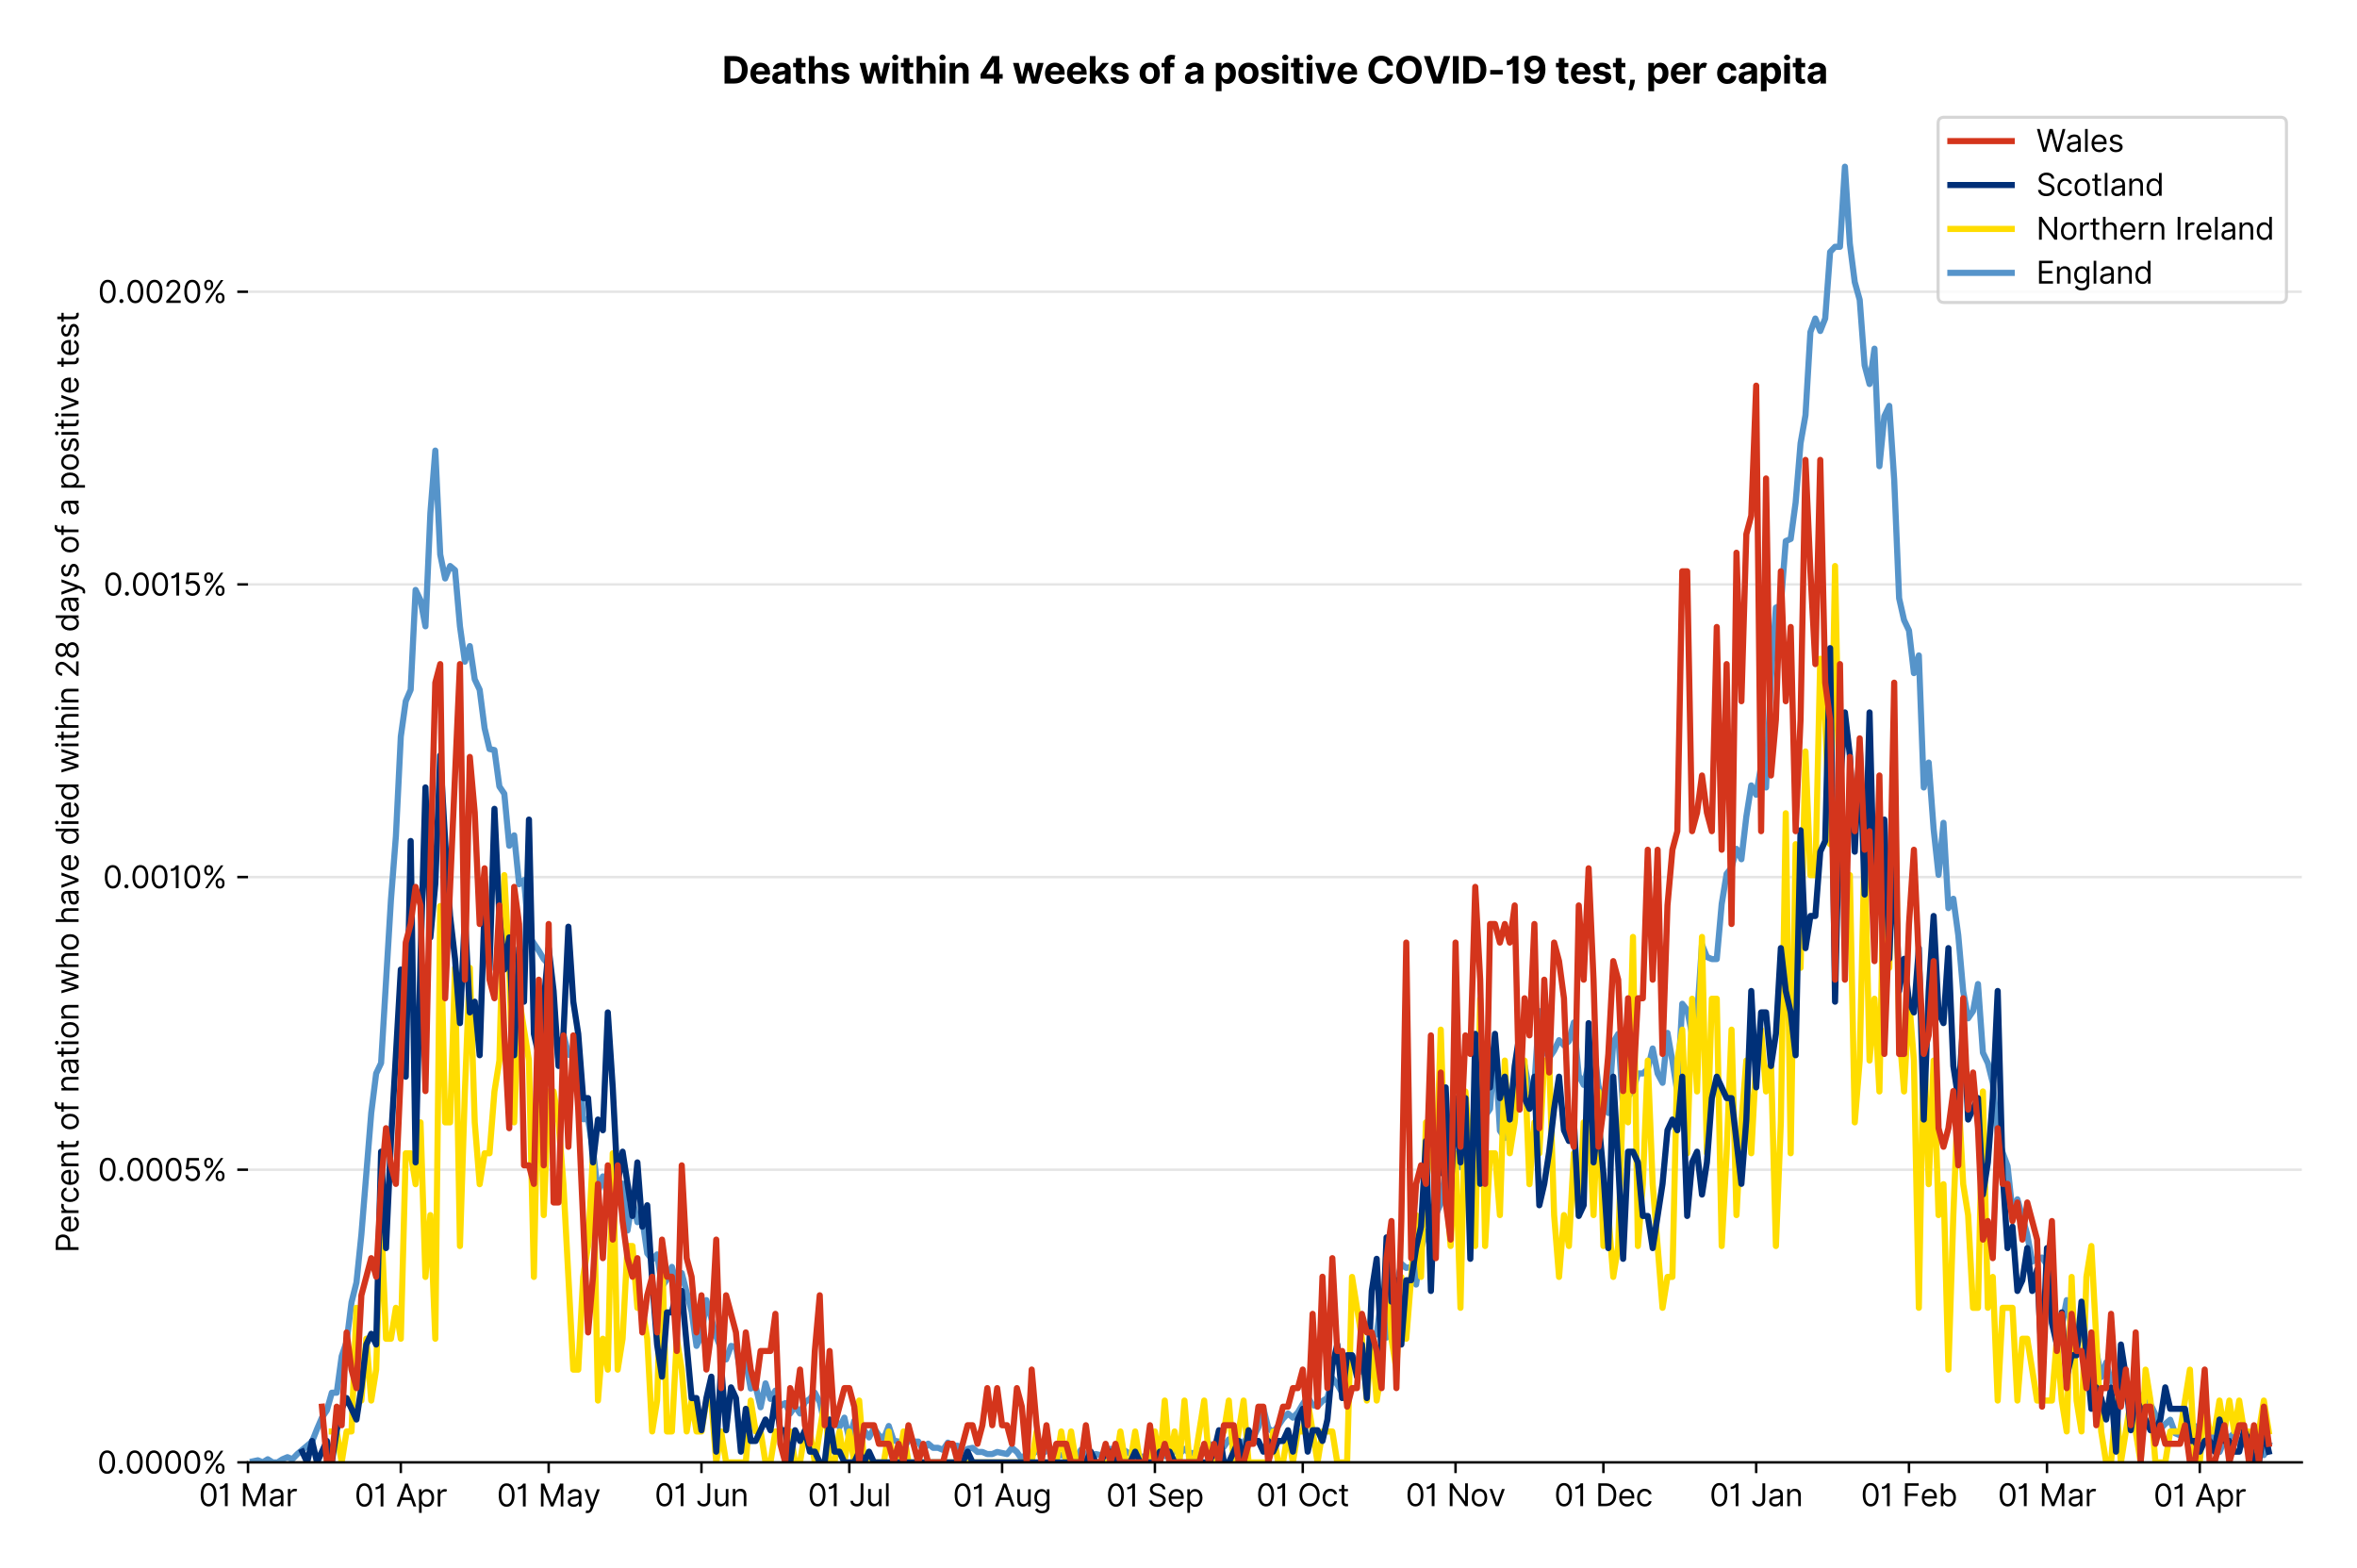 <?xml version="1.0" encoding="utf-8" standalone="no"?>
<!DOCTYPE svg PUBLIC "-//W3C//DTD SVG 1.1//EN"
  "http://www.w3.org/Graphics/SVG/1.1/DTD/svg11.dtd">
<svg version="1.1" viewBox="0 0 768.462 511.276" xmlns="http://www.w3.org/2000/svg" xmlns:xlink="http://www.w3.org/1999/xlink">
 <defs>
  <style type="text/css">*{stroke-linecap:butt;stroke-linejoin:round;}</style>
 </defs>
 <g id="figure_1">
  <g id="patch_1">
   <path d="M 0 511.276 
L 768.462 511.276 
L 768.462 0 
L 0 0 
z
" style="fill:#ffffff;"/>
  </g>
  <g id="axes_1">
   <g id="patch_2">
    <path d="M 80.862 476.745 
L 750.462 476.745 
L 750.462 33.225 
L 80.862 33.225 
z
" style="fill:#ffffff;"/>
   </g>
   <g id="matplotlib.axis_1">
    <g id="xtick_1">
     <g id="line2d_1">
      <defs>
       <path d="M 0 0 
L 0 3.5 
" id="m7be39b92bb" style="stroke:#000000;stroke-width:0.8;"/>
      </defs>
      <g>
       <use style="stroke:#000000;stroke-width:0.8;" x="80.862" xlink:href="#m7be39b92bb" y="476.745"/>
      </g>
     </g>
     <g id="text_1">
      <!-- 01 Mar -->
      <g transform="translate(64.826 491.018)scale(0.1 -0.1)">
       <defs>
        <path d="M 2000 -64 
Q 1230 -64 806 561 
Q 382 1186 382 2327 
Q 382 3459 809 4088 
Q 1236 4718 2000 4718 
Q 2764 4718 3191 4088 
Q 3618 3459 3618 2327 
Q 3618 1186 3194 561 
Q 2771 -64 2000 -64 
z
M 2000 436 
Q 2509 436 2791 927 
Q 3073 1418 3073 2327 
Q 3073 3234 2789 3730 
Q 2505 4227 2000 4227 
Q 1496 4227 1211 3730 
Q 927 3234 927 2327 
Q 927 1418 1210 927 
Q 1493 436 2000 436 
z
" id="Inter-Regular-30" transform="scale(0.016)"/>
        <path d="M 1973 4655 
L 1973 0 
L 1409 0 
L 1409 3836 
L 1373 3836 
Q 1341 3773 1209 3692 
Q 1077 3611 868 3551 
Q 659 3491 391 3491 
L 391 3964 
Q 661 3964 859 4061 
Q 1057 4159 1190 4291 
Q 1323 4423 1392 4529 
Q 1461 4636 1473 4655 
L 1973 4655 
z
" id="Inter-Regular-31" transform="scale(0.016)"/>
        <path id="Inter-Regular-20" transform="scale(0.016)"/>
        <path d="M 564 4655 
L 1236 4655 
L 2818 791 
L 2873 791 
L 4455 4655 
L 5127 4655 
L 5127 0 
L 4600 0 
L 4600 3536 
L 4555 3536 
L 3100 0 
L 2591 0 
L 1136 3536 
L 1091 3536 
L 1091 0 
L 564 0 
L 564 4655 
z
" id="Inter-Regular-4d" transform="scale(0.016)"/>
        <path d="M 1518 -82 
Q 1186 -82 916 44 
Q 646 170 486 410 
Q 327 650 327 991 
Q 327 1291 445 1478 
Q 564 1666 761 1773 
Q 959 1880 1199 1933 
Q 1439 1986 1682 2018 
Q 2000 2059 2199 2080 
Q 2398 2102 2490 2154 
Q 2582 2207 2582 2336 
L 2582 2355 
Q 2582 2691 2399 2877 
Q 2216 3064 1846 3064 
Q 1461 3064 1243 2895 
Q 1025 2727 936 2536 
L 427 2718 
Q 564 3036 792 3214 
Q 1021 3393 1292 3464 
Q 1564 3536 1827 3536 
Q 1996 3536 2215 3496 
Q 2434 3457 2640 3334 
Q 2846 3211 2982 2963 
Q 3118 2716 3118 2300 
L 3118 0 
L 2582 0 
L 2582 473 
L 2555 473 
Q 2500 359 2373 229 
Q 2246 100 2034 9 
Q 1823 -82 1518 -82 
z
M 1600 400 
Q 1918 400 2137 525 
Q 2357 650 2469 847 
Q 2582 1045 2582 1264 
L 2582 1755 
Q 2548 1714 2433 1681 
Q 2318 1648 2169 1624 
Q 2021 1600 1881 1583 
Q 1741 1566 1655 1555 
Q 1446 1527 1265 1467 
Q 1084 1407 974 1287 
Q 864 1168 864 964 
Q 864 684 1072 542 
Q 1280 400 1600 400 
z
" id="Inter-Regular-61" transform="scale(0.016)"/>
        <path d="M 491 0 
L 491 3491 
L 1009 3491 
L 1009 2964 
L 1046 2964 
Q 1139 3223 1389 3384 
Q 1639 3545 1955 3545 
Q 2100 3545 2209 3511 
Q 2318 3477 2400 3418 
L 2218 2964 
Q 2161 2993 2085 3010 
Q 2009 3027 1909 3027 
Q 1527 3027 1277 2794 
Q 1027 2561 1027 2209 
L 1027 0 
L 491 0 
z
" id="Inter-Regular-72" transform="scale(0.016)"/>
       </defs>
       <use xlink:href="#Inter-Regular-30"/>
       <use x="62.5" xlink:href="#Inter-Regular-31"/>
       <use x="106.676" xlink:href="#Inter-Regular-20"/>
       <use x="134.801" xlink:href="#Inter-Regular-4d"/>
       <use x="225.994" xlink:href="#Inter-Regular-61"/>
       <use x="282.386" xlink:href="#Inter-Regular-72"/>
      </g>
     </g>
    </g>
    <g id="xtick_2">
     <g id="line2d_2">
      <g>
       <use style="stroke:#000000;stroke-width:0.8;" x="130.677" xlink:href="#m7be39b92bb" y="476.745"/>
      </g>
     </g>
     <g id="text_2">
      <!-- 01 Apr -->
      <g transform="translate(115.592 491.117)scale(0.1 -0.1)">
       <defs>
        <path d="M 755 0 
L 164 0 
L 1873 4655 
L 2455 4655 
L 4164 0 
L 3573 0 
L 3105 1318 
L 1223 1318 
L 755 0 
z
M 1400 1818 
L 2927 1818 
L 2182 3918 
L 2146 3918 
L 1400 1818 
z
" id="Inter-Regular-41" transform="scale(0.016)"/>
        <path d="M 491 -1309 
L 491 3491 
L 1009 3491 
L 1009 2936 
L 1073 2936 
Q 1132 3027 1237 3169 
Q 1343 3311 1542 3423 
Q 1741 3536 2082 3536 
Q 2523 3536 2859 3315 
Q 3196 3095 3384 2690 
Q 3573 2286 3573 1736 
Q 3573 1182 3384 776 
Q 3196 370 2861 148 
Q 2527 -73 2091 -73 
Q 1755 -73 1552 39 
Q 1350 152 1241 296 
Q 1132 441 1073 536 
L 1027 536 
L 1027 -1309 
L 491 -1309 
z
M 1018 1745 
Q 1018 1152 1276 780 
Q 1534 409 2018 409 
Q 2355 409 2581 587 
Q 2807 766 2921 1069 
Q 3036 1373 3036 1745 
Q 3036 2114 2923 2410 
Q 2811 2707 2585 2881 
Q 2359 3055 2018 3055 
Q 1527 3055 1272 2693 
Q 1018 2332 1018 1745 
z
" id="Inter-Regular-70" transform="scale(0.016)"/>
       </defs>
       <use xlink:href="#Inter-Regular-30"/>
       <use x="62.5" xlink:href="#Inter-Regular-31"/>
       <use x="106.676" xlink:href="#Inter-Regular-20"/>
       <use x="134.801" xlink:href="#Inter-Regular-41"/>
       <use x="202.415" xlink:href="#Inter-Regular-70"/>
       <use x="263.352" xlink:href="#Inter-Regular-72"/>
      </g>
     </g>
    </g>
    <g id="xtick_3">
     <g id="line2d_3">
      <g>
       <use style="stroke:#000000;stroke-width:0.8;" x="178.884" xlink:href="#m7be39b92bb" y="476.745"/>
      </g>
     </g>
     <g id="text_3">
      <!-- 01 May -->
      <g transform="translate(161.981 491.117)scale(0.1 -0.1)">
       <defs>
        <path d="M 818 -1355 
Q 682 -1355 575 -1333 
Q 468 -1311 427 -1291 
L 564 -818 
Q 857 -893 1053 -814 
Q 1250 -736 1391 -345 
L 1509 -18 
L 218 3491 
L 800 3491 
L 1764 709 
L 1800 709 
L 2764 3491 
L 3346 3491 
L 1846 -564 
Q 1550 -1355 818 -1355 
z
" id="Inter-Regular-79" transform="scale(0.016)"/>
       </defs>
       <use xlink:href="#Inter-Regular-30"/>
       <use x="62.5" xlink:href="#Inter-Regular-31"/>
       <use x="106.676" xlink:href="#Inter-Regular-20"/>
       <use x="134.801" xlink:href="#Inter-Regular-4d"/>
       <use x="225.994" xlink:href="#Inter-Regular-61"/>
       <use x="282.386" xlink:href="#Inter-Regular-79"/>
      </g>
     </g>
    </g>
    <g id="xtick_4">
     <g id="line2d_4">
      <g>
       <use style="stroke:#000000;stroke-width:0.8;" x="228.699" xlink:href="#m7be39b92bb" y="476.745"/>
      </g>
     </g>
     <g id="text_4">
      <!-- 01 Jun -->
      <g transform="translate(213.414 491.018)scale(0.1 -0.1)">
       <defs>
        <path d="M 2346 4655 
L 2909 4655 
L 2909 1327 
Q 2909 657 2549 296 
Q 2189 -64 1582 -64 
Q 1200 -64 902 76 
Q 605 216 434 475 
Q 264 734 264 1091 
L 818 1091 
Q 818 795 1034 615 
Q 1250 436 1582 436 
Q 1948 436 2147 664 
Q 2346 893 2346 1327 
L 2346 4655 
z
" id="Inter-Regular-4a" transform="scale(0.016)"/>
        <path d="M 2691 1427 
L 2691 3491 
L 3227 3491 
L 3227 0 
L 2691 0 
L 2691 591 
L 2655 591 
Q 2532 325 2273 140 
Q 2014 -45 1618 -45 
Q 1127 -45 809 280 
Q 491 605 491 1273 
L 491 3491 
L 1027 3491 
L 1027 1309 
Q 1027 927 1242 700 
Q 1457 473 1791 473 
Q 1991 473 2199 575 
Q 2407 677 2549 888 
Q 2691 1100 2691 1427 
z
" id="Inter-Regular-75" transform="scale(0.016)"/>
        <path d="M 1027 2100 
L 1027 0 
L 491 0 
L 491 3491 
L 1009 3491 
L 1009 2945 
L 1055 2945 
Q 1177 3211 1427 3373 
Q 1677 3536 2073 3536 
Q 2602 3536 2928 3211 
Q 3255 2886 3255 2218 
L 3255 0 
L 2718 0 
L 2718 2182 
Q 2718 2593 2504 2824 
Q 2291 3055 1918 3055 
Q 1534 3055 1280 2806 
Q 1027 2557 1027 2100 
z
" id="Inter-Regular-6e" transform="scale(0.016)"/>
       </defs>
       <use xlink:href="#Inter-Regular-30"/>
       <use x="62.5" xlink:href="#Inter-Regular-31"/>
       <use x="106.676" xlink:href="#Inter-Regular-20"/>
       <use x="134.801" xlink:href="#Inter-Regular-4a"/>
       <use x="189.063" xlink:href="#Inter-Regular-75"/>
       <use x="247.159" xlink:href="#Inter-Regular-6e"/>
      </g>
     </g>
    </g>
    <g id="xtick_5">
     <g id="line2d_5">
      <g>
       <use style="stroke:#000000;stroke-width:0.8;" x="276.906" xlink:href="#m7be39b92bb" y="476.745"/>
      </g>
     </g>
     <g id="text_5">
      <!-- 01 Jul -->
      <g transform="translate(263.362 491.018)scale(0.1 -0.1)">
       <defs>
        <path d="M 1027 4655 
L 1027 0 
L 491 0 
L 491 4655 
L 1027 4655 
z
" id="Inter-Regular-6c" transform="scale(0.016)"/>
       </defs>
       <use xlink:href="#Inter-Regular-30"/>
       <use x="62.5" xlink:href="#Inter-Regular-31"/>
       <use x="106.676" xlink:href="#Inter-Regular-20"/>
       <use x="134.801" xlink:href="#Inter-Regular-4a"/>
       <use x="189.063" xlink:href="#Inter-Regular-75"/>
       <use x="247.159" xlink:href="#Inter-Regular-6c"/>
      </g>
     </g>
    </g>
    <g id="xtick_6">
     <g id="line2d_6">
      <g>
       <use style="stroke:#000000;stroke-width:0.8;" x="326.721" xlink:href="#m7be39b92bb" y="476.745"/>
      </g>
     </g>
     <g id="text_6">
      <!-- 01 Aug -->
      <g transform="translate(310.649 491.117)scale(0.1 -0.1)">
       <defs>
        <path d="M 1900 -1382 
Q 1316 -1382 976 -1169 
Q 636 -957 473 -682 
L 900 -382 
Q 973 -477 1084 -601 
Q 1196 -725 1390 -817 
Q 1584 -909 1900 -909 
Q 2323 -909 2598 -704 
Q 2873 -500 2873 -64 
L 2873 645 
L 2827 645 
Q 2768 550 2660 410 
Q 2552 270 2351 162 
Q 2150 55 1809 55 
Q 1386 55 1051 255 
Q 716 455 521 836 
Q 327 1218 327 1764 
Q 327 2300 516 2699 
Q 705 3098 1041 3317 
Q 1377 3536 1818 3536 
Q 2159 3536 2360 3423 
Q 2561 3311 2669 3169 
Q 2777 3027 2836 2936 
L 2891 2936 
L 2891 3491 
L 3409 3491 
L 3409 -100 
Q 3409 -550 3205 -833 
Q 3002 -1116 2660 -1249 
Q 2318 -1382 1900 -1382 
z
M 1882 536 
Q 2366 536 2624 864 
Q 2882 1193 2882 1773 
Q 2882 2339 2627 2697 
Q 2373 3055 1882 3055 
Q 1541 3055 1315 2882 
Q 1089 2709 976 2418 
Q 864 2127 864 1773 
Q 864 1227 1120 881 
Q 1377 536 1882 536 
z
" id="Inter-Regular-67" transform="scale(0.016)"/>
       </defs>
       <use xlink:href="#Inter-Regular-30"/>
       <use x="62.5" xlink:href="#Inter-Regular-31"/>
       <use x="106.676" xlink:href="#Inter-Regular-20"/>
       <use x="134.801" xlink:href="#Inter-Regular-41"/>
       <use x="202.415" xlink:href="#Inter-Regular-75"/>
       <use x="260.511" xlink:href="#Inter-Regular-67"/>
      </g>
     </g>
    </g>
    <g id="xtick_7">
     <g id="line2d_7">
      <g>
       <use style="stroke:#000000;stroke-width:0.8;" x="376.535" xlink:href="#m7be39b92bb" y="476.745"/>
      </g>
     </g>
     <g id="text_7">
      <!-- 01 Sep -->
      <g transform="translate(360.647 491.117)scale(0.1 -0.1)">
       <defs>
        <path d="M 3109 3491 
Q 3068 3836 2777 4027 
Q 2486 4218 2064 4218 
Q 1600 4218 1318 3999 
Q 1036 3780 1036 3445 
Q 1036 3195 1189 3042 
Q 1343 2889 1553 2803 
Q 1764 2718 1936 2673 
L 2409 2545 
Q 2591 2498 2815 2414 
Q 3039 2330 3244 2185 
Q 3450 2041 3584 1816 
Q 3718 1591 3718 1264 
Q 3718 886 3521 581 
Q 3325 277 2949 97 
Q 2573 -82 2036 -82 
Q 1286 -82 845 272 
Q 405 627 364 1200 
L 946 1200 
Q 968 936 1124 764 
Q 1280 593 1519 510 
Q 1759 427 2036 427 
Q 2359 427 2616 533 
Q 2873 639 3023 828 
Q 3173 1018 3173 1273 
Q 3173 1505 3043 1650 
Q 2914 1795 2702 1886 
Q 2491 1977 2246 2045 
L 1673 2209 
Q 1127 2366 809 2657 
Q 491 2948 491 3418 
Q 491 3809 703 4101 
Q 916 4393 1276 4555 
Q 1636 4718 2082 4718 
Q 2532 4718 2882 4558 
Q 3232 4398 3437 4120 
Q 3643 3843 3655 3491 
L 3109 3491 
z
" id="Inter-Regular-53" transform="scale(0.016)"/>
        <path d="M 1955 -73 
Q 1450 -73 1085 151 
Q 721 375 524 778 
Q 327 1182 327 1718 
Q 327 2255 524 2665 
Q 721 3075 1074 3305 
Q 1427 3536 1900 3536 
Q 2173 3536 2439 3445 
Q 2705 3355 2923 3151 
Q 3141 2948 3270 2614 
Q 3400 2280 3400 1791 
L 3400 1564 
L 866 1564 
Q 884 1005 1183 707 
Q 1482 409 1955 409 
Q 2271 409 2498 545 
Q 2725 682 2827 955 
L 3346 809 
Q 3223 414 2854 170 
Q 2486 -73 1955 -73 
z
M 866 2027 
L 2855 2027 
Q 2855 2470 2595 2762 
Q 2336 3055 1900 3055 
Q 1593 3055 1368 2911 
Q 1143 2768 1013 2533 
Q 884 2298 866 2027 
z
" id="Inter-Regular-65" transform="scale(0.016)"/>
       </defs>
       <use xlink:href="#Inter-Regular-30"/>
       <use x="62.5" xlink:href="#Inter-Regular-31"/>
       <use x="106.676" xlink:href="#Inter-Regular-20"/>
       <use x="134.801" xlink:href="#Inter-Regular-53"/>
       <use x="198.58" xlink:href="#Inter-Regular-65"/>
       <use x="256.818" xlink:href="#Inter-Regular-70"/>
      </g>
     </g>
    </g>
    <g id="xtick_8">
     <g id="line2d_8">
      <g>
       <use style="stroke:#000000;stroke-width:0.8;" x="424.742" xlink:href="#m7be39b92bb" y="476.745"/>
      </g>
     </g>
     <g id="text_8">
      <!-- 01 Oct -->
      <g transform="translate(409.586 491.018)scale(0.1 -0.1)">
       <defs>
        <path d="M 4491 2327 
Q 4491 1591 4225 1054 
Q 3959 518 3495 227 
Q 3032 -64 2436 -64 
Q 1841 -64 1377 227 
Q 914 518 648 1054 
Q 382 1591 382 2327 
Q 382 3064 648 3600 
Q 914 4136 1377 4427 
Q 1841 4718 2436 4718 
Q 3032 4718 3495 4427 
Q 3959 4136 4225 3600 
Q 4491 3064 4491 2327 
z
M 3946 2327 
Q 3946 2932 3744 3348 
Q 3543 3764 3201 3977 
Q 2859 4191 2436 4191 
Q 2014 4191 1672 3977 
Q 1330 3764 1128 3348 
Q 927 2932 927 2327 
Q 927 1723 1128 1307 
Q 1330 891 1672 677 
Q 2014 464 2436 464 
Q 2859 464 3201 677 
Q 3543 891 3744 1307 
Q 3946 1723 3946 2327 
z
" id="Inter-Regular-4f" transform="scale(0.016)"/>
        <path d="M 1909 -73 
Q 1418 -73 1063 159 
Q 709 391 518 798 
Q 327 1205 327 1727 
Q 327 2259 524 2667 
Q 721 3075 1074 3305 
Q 1427 3536 1900 3536 
Q 2268 3536 2563 3400 
Q 2859 3264 3047 3018 
Q 3236 2773 3282 2445 
L 2746 2445 
Q 2684 2684 2474 2869 
Q 2264 3055 1909 3055 
Q 1439 3055 1151 2697 
Q 864 2339 864 1745 
Q 864 1139 1148 774 
Q 1432 409 1909 409 
Q 2223 409 2447 570 
Q 2671 732 2746 1018 
L 3282 1018 
Q 3236 709 3058 462 
Q 2880 216 2588 71 
Q 2296 -73 1909 -73 
z
" id="Inter-Regular-63" transform="scale(0.016)"/>
        <path d="M 2009 3491 
L 2009 3036 
L 1264 3036 
L 1264 1000 
Q 1264 773 1331 660 
Q 1398 548 1503 510 
Q 1609 473 1727 473 
Q 1816 473 1873 483 
Q 1930 493 1964 500 
L 2073 18 
Q 2018 -2 1920 -23 
Q 1823 -45 1673 -45 
Q 1446 -45 1228 52 
Q 1011 150 869 350 
Q 727 550 727 855 
L 727 3036 
L 200 3036 
L 200 3491 
L 727 3491 
L 727 4327 
L 1264 4327 
L 1264 3491 
L 2009 3491 
z
" id="Inter-Regular-74" transform="scale(0.016)"/>
       </defs>
       <use xlink:href="#Inter-Regular-30"/>
       <use x="62.5" xlink:href="#Inter-Regular-31"/>
       <use x="106.676" xlink:href="#Inter-Regular-20"/>
       <use x="134.801" xlink:href="#Inter-Regular-4f"/>
       <use x="210.938" xlink:href="#Inter-Regular-63"/>
       <use x="266.761" xlink:href="#Inter-Regular-74"/>
      </g>
     </g>
    </g>
    <g id="xtick_9">
     <g id="line2d_9">
      <g>
       <use style="stroke:#000000;stroke-width:0.8;" x="474.557" xlink:href="#m7be39b92bb" y="476.745"/>
      </g>
     </g>
     <g id="text_9">
      <!-- 01 Nov -->
      <g transform="translate(458.286 491.018)scale(0.1 -0.1)">
       <defs>
        <path d="M 4255 4655 
L 4255 0 
L 3709 0 
L 1173 3655 
L 1127 3655 
L 1127 0 
L 564 0 
L 564 4655 
L 1109 4655 
L 3655 991 
L 3700 991 
L 3700 4655 
L 4255 4655 
z
" id="Inter-Regular-4e" transform="scale(0.016)"/>
        <path d="M 1909 -73 
Q 1436 -73 1080 152 
Q 725 377 526 781 
Q 327 1186 327 1727 
Q 327 2273 526 2679 
Q 725 3086 1080 3311 
Q 1436 3536 1909 3536 
Q 2382 3536 2737 3311 
Q 3093 3086 3292 2679 
Q 3491 2273 3491 1727 
Q 3491 1186 3292 781 
Q 3093 377 2737 152 
Q 2382 -73 1909 -73 
z
M 1909 409 
Q 2268 409 2500 593 
Q 2732 777 2843 1077 
Q 2955 1377 2955 1727 
Q 2955 2077 2843 2379 
Q 2732 2682 2500 2868 
Q 2268 3055 1909 3055 
Q 1550 3055 1318 2868 
Q 1086 2682 975 2379 
Q 864 2077 864 1727 
Q 864 1377 975 1077 
Q 1086 777 1318 593 
Q 1550 409 1909 409 
z
" id="Inter-Regular-6f" transform="scale(0.016)"/>
        <path d="M 3346 3491 
L 2055 0 
L 1509 0 
L 218 3491 
L 800 3491 
L 1764 709 
L 1800 709 
L 2764 3491 
L 3346 3491 
z
" id="Inter-Regular-76" transform="scale(0.016)"/>
       </defs>
       <use xlink:href="#Inter-Regular-30"/>
       <use x="62.5" xlink:href="#Inter-Regular-31"/>
       <use x="106.676" xlink:href="#Inter-Regular-20"/>
       <use x="134.801" xlink:href="#Inter-Regular-4e"/>
       <use x="210.085" xlink:href="#Inter-Regular-6f"/>
       <use x="269.744" xlink:href="#Inter-Regular-76"/>
      </g>
     </g>
    </g>
    <g id="xtick_10">
     <g id="line2d_10">
      <g>
       <use style="stroke:#000000;stroke-width:0.8;" x="522.764" xlink:href="#m7be39b92bb" y="476.745"/>
      </g>
     </g>
     <g id="text_10">
      <!-- 01 Dec -->
      <g transform="translate(506.728 491.018)scale(0.1 -0.1)">
       <defs>
        <path d="M 2000 0 
L 564 0 
L 564 4655 
L 2064 4655 
Q 2741 4655 3223 4376 
Q 3705 4098 3961 3578 
Q 4218 3059 4218 2336 
Q 4218 1609 3959 1085 
Q 3700 561 3204 280 
Q 2709 0 2000 0 
z
M 1127 500 
L 1964 500 
Q 2830 500 3251 992 
Q 3673 1484 3673 2336 
Q 3673 3182 3259 3668 
Q 2846 4155 2027 4155 
L 1127 4155 
L 1127 500 
z
" id="Inter-Regular-44" transform="scale(0.016)"/>
       </defs>
       <use xlink:href="#Inter-Regular-30"/>
       <use x="62.5" xlink:href="#Inter-Regular-31"/>
       <use x="106.676" xlink:href="#Inter-Regular-20"/>
       <use x="134.801" xlink:href="#Inter-Regular-44"/>
       <use x="206.676" xlink:href="#Inter-Regular-65"/>
       <use x="264.915" xlink:href="#Inter-Regular-63"/>
      </g>
     </g>
    </g>
    <g id="xtick_11">
     <g id="line2d_11">
      <g>
       <use style="stroke:#000000;stroke-width:0.8;" x="572.579" xlink:href="#m7be39b92bb" y="476.745"/>
      </g>
     </g>
     <g id="text_11">
      <!-- 01 Jan -->
      <g transform="translate(557.379 491.018)scale(0.1 -0.1)">
       <use xlink:href="#Inter-Regular-30"/>
       <use x="62.5" xlink:href="#Inter-Regular-31"/>
       <use x="106.676" xlink:href="#Inter-Regular-20"/>
       <use x="134.801" xlink:href="#Inter-Regular-4a"/>
       <use x="189.063" xlink:href="#Inter-Regular-61"/>
       <use x="245.455" xlink:href="#Inter-Regular-6e"/>
      </g>
     </g>
    </g>
    <g id="xtick_12">
     <g id="line2d_12">
      <g>
       <use style="stroke:#000000;stroke-width:0.8;" x="622.393" xlink:href="#m7be39b92bb" y="476.745"/>
      </g>
     </g>
     <g id="text_12">
      <!-- 01 Feb -->
      <g transform="translate(606.704 491.018)scale(0.1 -0.1)">
       <defs>
        <path d="M 564 0 
L 564 4655 
L 3355 4655 
L 3355 4155 
L 1127 4155 
L 1127 2582 
L 3146 2582 
L 3146 2082 
L 1127 2082 
L 1127 0 
L 564 0 
z
" id="Inter-Regular-46" transform="scale(0.016)"/>
        <path d="M 564 0 
L 564 4655 
L 1100 4655 
L 1100 2936 
L 1146 2936 
Q 1205 3027 1310 3169 
Q 1416 3311 1615 3423 
Q 1814 3536 2155 3536 
Q 2596 3536 2932 3315 
Q 3268 3095 3457 2690 
Q 3646 2286 3646 1736 
Q 3646 1182 3457 776 
Q 3268 370 2934 148 
Q 2600 -73 2164 -73 
Q 1827 -73 1625 39 
Q 1423 152 1314 296 
Q 1205 441 1146 536 
L 1082 536 
L 1082 0 
L 564 0 
z
M 1091 1745 
Q 1091 1152 1349 780 
Q 1607 409 2091 409 
Q 2427 409 2653 587 
Q 2880 766 2994 1069 
Q 3109 1373 3109 1745 
Q 3109 2114 2996 2410 
Q 2884 2707 2658 2881 
Q 2432 3055 2091 3055 
Q 1600 3055 1345 2693 
Q 1091 2332 1091 1745 
z
" id="Inter-Regular-62" transform="scale(0.016)"/>
       </defs>
       <use xlink:href="#Inter-Regular-30"/>
       <use x="62.5" xlink:href="#Inter-Regular-31"/>
       <use x="106.676" xlink:href="#Inter-Regular-20"/>
       <use x="134.801" xlink:href="#Inter-Regular-46"/>
       <use x="193.466" xlink:href="#Inter-Regular-65"/>
       <use x="251.705" xlink:href="#Inter-Regular-62"/>
      </g>
     </g>
    </g>
    <g id="xtick_13">
     <g id="line2d_13">
      <g>
       <use style="stroke:#000000;stroke-width:0.8;" x="667.387" xlink:href="#m7be39b92bb" y="476.745"/>
      </g>
     </g>
     <g id="text_13">
      <!-- 01 Mar -->
      <g transform="translate(651.35 491.018)scale(0.1 -0.1)">
       <use xlink:href="#Inter-Regular-30"/>
       <use x="62.5" xlink:href="#Inter-Regular-31"/>
       <use x="106.676" xlink:href="#Inter-Regular-20"/>
       <use x="134.801" xlink:href="#Inter-Regular-4d"/>
       <use x="225.994" xlink:href="#Inter-Regular-61"/>
       <use x="282.386" xlink:href="#Inter-Regular-72"/>
      </g>
     </g>
    </g>
    <g id="xtick_14">
     <g id="line2d_14">
      <g>
       <use style="stroke:#000000;stroke-width:0.8;" x="717.201" xlink:href="#m7be39b92bb" y="476.745"/>
      </g>
     </g>
     <g id="text_14">
      <!-- 01 Apr -->
      <g transform="translate(702.116 491.117)scale(0.1 -0.1)">
       <use xlink:href="#Inter-Regular-30"/>
       <use x="62.5" xlink:href="#Inter-Regular-31"/>
       <use x="106.676" xlink:href="#Inter-Regular-20"/>
       <use x="134.801" xlink:href="#Inter-Regular-41"/>
       <use x="202.415" xlink:href="#Inter-Regular-70"/>
       <use x="263.352" xlink:href="#Inter-Regular-72"/>
      </g>
     </g>
    </g>
   </g>
   <g id="matplotlib.axis_2">
    <g id="ytick_1">
     <g id="line2d_15">
      <path clip-path="url(#p6a96ba99a8)" d="M 80.862 476.745 
L 750.462 476.745 
" style="fill:none;stroke:#e5e5e5;stroke-linecap:square;stroke-width:0.8;"/>
     </g>
     <g id="line2d_16">
      <defs>
       <path d="M 0 0 
L -3.5 0 
" id="mdb55846b40" style="stroke:#000000;stroke-width:0.8;"/>
      </defs>
      <g>
       <use style="stroke:#000000;stroke-width:0.8;" x="80.862" xlink:href="#mdb55846b40" y="476.745"/>
      </g>
     </g>
     <g id="text_15">
      <!-- 0.0000% -->
      <g transform="translate(31.731 480.382)scale(0.1 -0.1)">
       <defs>
        <path d="M 882 -36 
Q 714 -36 593 84 
Q 473 205 473 373 
Q 473 541 593 661 
Q 714 782 882 782 
Q 1050 782 1170 661 
Q 1291 541 1291 373 
Q 1291 205 1170 84 
Q 1050 -36 882 -36 
z
" id="Inter-Regular-2e" transform="scale(0.016)"/>
        <path d="M 2855 873 
L 2855 1118 
Q 2855 1373 2960 1585 
Q 3066 1798 3269 1926 
Q 3473 2055 3764 2055 
Q 4059 2055 4259 1926 
Q 4459 1798 4561 1585 
Q 4664 1373 4664 1118 
L 4664 873 
Q 4664 618 4560 405 
Q 4457 193 4256 64 
Q 4055 -64 3764 -64 
Q 3468 -64 3266 64 
Q 3064 193 2959 405 
Q 2855 618 2855 873 
z
M 536 3536 
L 536 3782 
Q 536 4036 642 4248 
Q 748 4461 951 4589 
Q 1155 4718 1446 4718 
Q 1741 4718 1941 4589 
Q 2141 4461 2243 4248 
Q 2346 4036 2346 3782 
L 2346 3536 
Q 2346 3282 2242 3069 
Q 2139 2857 1937 2728 
Q 1736 2600 1446 2600 
Q 1150 2600 948 2728 
Q 746 2857 641 3069 
Q 536 3282 536 3536 
z
M 709 0 
L 3909 4655 
L 4427 4655 
L 1227 0 
L 709 0 
z
M 3318 1118 
L 3318 873 
Q 3318 661 3418 494 
Q 3518 327 3764 327 
Q 4002 327 4101 494 
Q 4200 661 4200 873 
L 4200 1118 
Q 4200 1330 4104 1497 
Q 4009 1664 3764 1664 
Q 3525 1664 3421 1497 
Q 3318 1330 3318 1118 
z
M 1000 3782 
L 1000 3536 
Q 1000 3325 1100 3158 
Q 1200 2991 1446 2991 
Q 1684 2991 1783 3158 
Q 1882 3325 1882 3536 
L 1882 3782 
Q 1882 3993 1786 4160 
Q 1691 4327 1446 4327 
Q 1207 4327 1103 4160 
Q 1000 3993 1000 3782 
z
" id="Inter-Regular-25" transform="scale(0.016)"/>
       </defs>
       <use xlink:href="#Inter-Regular-30"/>
       <use x="62.5" xlink:href="#Inter-Regular-2e"/>
       <use x="90.057" xlink:href="#Inter-Regular-30"/>
       <use x="152.557" xlink:href="#Inter-Regular-30"/>
       <use x="215.057" xlink:href="#Inter-Regular-30"/>
       <use x="277.557" xlink:href="#Inter-Regular-30"/>
       <use x="340.057" xlink:href="#Inter-Regular-25"/>
      </g>
     </g>
    </g>
    <g id="ytick_2">
     <g id="line2d_17">
      <path clip-path="url(#p6a96ba99a8)" d="M 80.862 381.337 
L 750.462 381.337 
" style="fill:none;stroke:#e5e5e5;stroke-linecap:square;stroke-width:0.8;"/>
     </g>
     <g id="line2d_18">
      <g>
       <use style="stroke:#000000;stroke-width:0.8;" x="80.862" xlink:href="#mdb55846b40" y="381.337"/>
      </g>
     </g>
     <g id="text_16">
      <!-- 0.0005% -->
      <g transform="translate(31.902 384.974)scale(0.1 -0.1)">
       <defs>
        <path d="M 1936 -64 
Q 1536 -64 1216 95 
Q 896 255 702 532 
Q 509 809 491 1164 
L 1036 1164 
Q 1068 848 1324 642 
Q 1580 436 1936 436 
Q 2223 436 2447 570 
Q 2671 705 2799 940 
Q 2927 1175 2927 1473 
Q 2927 1777 2794 2017 
Q 2661 2257 2429 2395 
Q 2198 2534 1900 2536 
Q 1686 2539 1461 2472 
Q 1236 2405 1091 2300 
L 564 2364 
L 846 4655 
L 3264 4655 
L 3264 4155 
L 1318 4155 
L 1155 2782 
L 1182 2782 
Q 1325 2895 1541 2970 
Q 1757 3045 1991 3045 
Q 2418 3045 2753 2842 
Q 3089 2639 3281 2286 
Q 3473 1934 3473 1482 
Q 3473 1036 3274 687 
Q 3075 339 2727 137 
Q 2380 -64 1936 -64 
z
" id="Inter-Regular-35" transform="scale(0.016)"/>
       </defs>
       <use xlink:href="#Inter-Regular-30"/>
       <use x="62.5" xlink:href="#Inter-Regular-2e"/>
       <use x="90.057" xlink:href="#Inter-Regular-30"/>
       <use x="152.557" xlink:href="#Inter-Regular-30"/>
       <use x="215.057" xlink:href="#Inter-Regular-30"/>
       <use x="277.557" xlink:href="#Inter-Regular-35"/>
       <use x="338.352" xlink:href="#Inter-Regular-25"/>
      </g>
     </g>
    </g>
    <g id="ytick_3">
     <g id="line2d_19">
      <path clip-path="url(#p6a96ba99a8)" d="M 80.862 285.929 
L 750.462 285.929 
" style="fill:none;stroke:#e5e5e5;stroke-linecap:square;stroke-width:0.8;"/>
     </g>
     <g id="line2d_20">
      <g>
       <use style="stroke:#000000;stroke-width:0.8;" x="80.862" xlink:href="#mdb55846b40" y="285.929"/>
      </g>
     </g>
     <g id="text_17">
      <!-- 0.0010% -->
      <g transform="translate(33.564 289.566)scale(0.1 -0.1)">
       <use xlink:href="#Inter-Regular-30"/>
       <use x="62.5" xlink:href="#Inter-Regular-2e"/>
       <use x="90.057" xlink:href="#Inter-Regular-30"/>
       <use x="152.557" xlink:href="#Inter-Regular-30"/>
       <use x="215.057" xlink:href="#Inter-Regular-31"/>
       <use x="259.233" xlink:href="#Inter-Regular-30"/>
       <use x="321.733" xlink:href="#Inter-Regular-25"/>
      </g>
     </g>
    </g>
    <g id="ytick_4">
     <g id="line2d_21">
      <path clip-path="url(#p6a96ba99a8)" d="M 80.862 190.522 
L 750.462 190.522 
" style="fill:none;stroke:#e5e5e5;stroke-linecap:square;stroke-width:0.8;"/>
     </g>
     <g id="line2d_22">
      <g>
       <use style="stroke:#000000;stroke-width:0.8;" x="80.862" xlink:href="#mdb55846b40" y="190.522"/>
      </g>
     </g>
     <g id="text_18">
      <!-- 0.0015% -->
      <g transform="translate(33.734 194.158)scale(0.1 -0.1)">
       <use xlink:href="#Inter-Regular-30"/>
       <use x="62.5" xlink:href="#Inter-Regular-2e"/>
       <use x="90.057" xlink:href="#Inter-Regular-30"/>
       <use x="152.557" xlink:href="#Inter-Regular-30"/>
       <use x="215.057" xlink:href="#Inter-Regular-31"/>
       <use x="259.233" xlink:href="#Inter-Regular-35"/>
       <use x="320.028" xlink:href="#Inter-Regular-25"/>
      </g>
     </g>
    </g>
    <g id="ytick_5">
     <g id="line2d_23">
      <path clip-path="url(#p6a96ba99a8)" d="M 80.862 95.114 
L 750.462 95.114 
" style="fill:none;stroke:#e5e5e5;stroke-linecap:square;stroke-width:0.8;"/>
     </g>
     <g id="line2d_24">
      <g>
       <use style="stroke:#000000;stroke-width:0.8;" x="80.862" xlink:href="#mdb55846b40" y="95.114"/>
      </g>
     </g>
     <g id="text_19">
      <!-- 0.0020% -->
      <g transform="translate(31.93 98.751)scale(0.1 -0.1)">
       <defs>
        <path d="M 482 0 
L 482 409 
L 2018 2091 
Q 2289 2386 2464 2605 
Q 2639 2825 2724 3019 
Q 2809 3214 2809 3427 
Q 2809 3795 2553 4011 
Q 2298 4227 1918 4227 
Q 1514 4227 1275 3985 
Q 1036 3743 1036 3345 
L 500 3345 
Q 500 3755 688 4064 
Q 877 4373 1203 4545 
Q 1530 4718 1936 4718 
Q 2346 4718 2661 4545 
Q 2977 4373 3156 4079 
Q 3336 3786 3336 3427 
Q 3336 3170 3244 2926 
Q 3152 2682 2926 2383 
Q 2700 2084 2300 1655 
L 1255 536 
L 1255 500 
L 3418 500 
L 3418 0 
L 482 0 
z
" id="Inter-Regular-32" transform="scale(0.016)"/>
       </defs>
       <use xlink:href="#Inter-Regular-30"/>
       <use x="62.5" xlink:href="#Inter-Regular-2e"/>
       <use x="90.057" xlink:href="#Inter-Regular-30"/>
       <use x="152.557" xlink:href="#Inter-Regular-30"/>
       <use x="215.057" xlink:href="#Inter-Regular-32"/>
       <use x="275.568" xlink:href="#Inter-Regular-30"/>
       <use x="338.068" xlink:href="#Inter-Regular-25"/>
      </g>
     </g>
    </g>
    <g id="text_20">
     <!-- Percent of nation who have died within 28 days of a positive test -->
     <g transform="translate(25.614 408.396)rotate(-90)scale(0.1 -0.1)">
      <defs>
       <path d="M 564 0 
L 564 4655 
L 2136 4655 
Q 2684 4655 3033 4458 
Q 3382 4261 3550 3927 
Q 3718 3593 3718 3182 
Q 3718 2770 3551 2434 
Q 3384 2098 3036 1899 
Q 2689 1700 2146 1700 
L 1127 1700 
L 1127 0 
L 564 0 
z
M 1127 2200 
L 2127 2200 
Q 2689 2200 2926 2482 
Q 3164 2764 3164 3182 
Q 3164 3602 2925 3878 
Q 2686 4155 2118 4155 
L 1127 4155 
L 1127 2200 
z
" id="Inter-Regular-50" transform="scale(0.016)"/>
       <path d="M 2046 3491 
L 2046 3036 
L 1264 3036 
L 1264 0 
L 727 0 
L 727 3036 
L 164 3036 
L 164 3491 
L 727 3491 
L 727 3973 
Q 727 4273 868 4473 
Q 1009 4673 1234 4773 
Q 1459 4873 1709 4873 
Q 1907 4873 2032 4841 
Q 2157 4809 2218 4782 
L 2064 4318 
Q 2023 4332 1951 4352 
Q 1880 4373 1764 4373 
Q 1498 4373 1381 4239 
Q 1264 4105 1264 3845 
L 1264 3491 
L 2046 3491 
z
" id="Inter-Regular-66" transform="scale(0.016)"/>
       <path d="M 491 0 
L 491 3491 
L 1027 3491 
L 1027 0 
L 491 0 
z
M 764 4073 
Q 607 4073 494 4179 
Q 382 4286 382 4436 
Q 382 4586 494 4693 
Q 607 4800 764 4800 
Q 921 4800 1033 4693 
Q 1146 4586 1146 4436 
Q 1146 4286 1033 4179 
Q 921 4073 764 4073 
z
" id="Inter-Regular-69" transform="scale(0.016)"/>
       <path d="M 1282 0 
L 218 3491 
L 782 3491 
L 1536 818 
L 1573 818 
L 2318 3491 
L 2891 3491 
L 3627 827 
L 3664 827 
L 4418 3491 
L 4982 3491 
L 3918 0 
L 3391 0 
L 2627 2682 
L 2573 2682 
L 1809 0 
L 1282 0 
z
" id="Inter-Regular-77" transform="scale(0.016)"/>
       <path d="M 1027 2100 
L 1027 0 
L 491 0 
L 491 4655 
L 1027 4655 
L 1027 2945 
L 1073 2945 
Q 1196 3216 1442 3376 
Q 1689 3536 2100 3536 
Q 2636 3536 2963 3213 
Q 3291 2891 3291 2218 
L 3291 0 
L 2755 0 
L 2755 2182 
Q 2755 2598 2540 2826 
Q 2325 3055 1946 3055 
Q 1548 3055 1287 2806 
Q 1027 2557 1027 2100 
z
" id="Inter-Regular-68" transform="scale(0.016)"/>
       <path d="M 1809 -73 
Q 1373 -73 1039 148 
Q 705 370 516 776 
Q 327 1182 327 1736 
Q 327 2286 516 2690 
Q 705 3095 1041 3315 
Q 1377 3536 1818 3536 
Q 2159 3536 2358 3423 
Q 2557 3311 2662 3169 
Q 2768 3027 2827 2936 
L 2873 2936 
L 2873 4655 
L 3409 4655 
L 3409 0 
L 2891 0 
L 2891 536 
L 2827 536 
Q 2768 441 2659 296 
Q 2550 152 2348 39 
Q 2146 -73 1809 -73 
z
M 1882 409 
Q 2366 409 2624 780 
Q 2882 1152 2882 1745 
Q 2882 2332 2627 2693 
Q 2373 3055 1882 3055 
Q 1541 3055 1315 2881 
Q 1089 2707 976 2410 
Q 864 2114 864 1745 
Q 864 1373 978 1069 
Q 1093 766 1319 587 
Q 1546 409 1882 409 
z
" id="Inter-Regular-64" transform="scale(0.016)"/>
       <path d="M 1973 -64 
Q 1505 -64 1147 103 
Q 789 270 589 564 
Q 389 859 391 1236 
Q 389 1532 507 1783 
Q 625 2034 830 2203 
Q 1036 2373 1291 2418 
L 1291 2445 
Q 957 2532 759 2821 
Q 561 3111 564 3482 
Q 561 3836 743 4115 
Q 925 4395 1244 4556 
Q 1564 4718 1973 4718 
Q 2377 4718 2695 4556 
Q 3014 4395 3197 4115 
Q 3380 3836 3382 3482 
Q 3380 3111 3181 2821 
Q 2982 2532 2655 2445 
L 2655 2418 
Q 2907 2373 3109 2203 
Q 3311 2034 3431 1783 
Q 3552 1532 3555 1236 
Q 3552 859 3351 564 
Q 3150 270 2794 103 
Q 2439 -64 1973 -64 
z
M 1973 436 
Q 2446 436 2722 662 
Q 2998 889 3000 1264 
Q 2998 1527 2864 1729 
Q 2730 1932 2499 2048 
Q 2268 2164 1973 2164 
Q 1675 2164 1442 2048 
Q 1209 1932 1076 1729 
Q 943 1527 946 1264 
Q 943 889 1218 662 
Q 1493 436 1973 436 
z
M 1973 2645 
Q 2348 2645 2591 2864 
Q 2834 3084 2836 3445 
Q 2834 3800 2596 4013 
Q 2359 4227 1973 4227 
Q 1582 4227 1344 4013 
Q 1107 3800 1109 3445 
Q 1107 3084 1349 2864 
Q 1591 2645 1973 2645 
z
" id="Inter-Regular-38" transform="scale(0.016)"/>
       <path d="M 2964 2709 
L 2482 2573 
Q 2411 2755 2245 2914 
Q 2080 3073 1727 3073 
Q 1407 3073 1194 2926 
Q 982 2780 982 2555 
Q 982 2355 1127 2239 
Q 1273 2123 1582 2045 
L 2100 1918 
Q 3027 1691 3027 973 
Q 3027 673 2855 436 
Q 2684 200 2377 63 
Q 2071 -73 1664 -73 
Q 1130 -73 780 159 
Q 430 391 336 836 
L 846 964 
Q 989 400 1655 400 
Q 2030 400 2251 560 
Q 2473 720 2473 945 
Q 2473 1316 1955 1436 
L 1373 1573 
Q 893 1686 669 1926 
Q 446 2166 446 2527 
Q 446 2823 613 3050 
Q 780 3277 1069 3406 
Q 1359 3536 1727 3536 
Q 2246 3536 2542 3309 
Q 2839 3082 2964 2709 
z
" id="Inter-Regular-73" transform="scale(0.016)"/>
      </defs>
      <use xlink:href="#Inter-Regular-50"/>
      <use x="63.494" xlink:href="#Inter-Regular-65"/>
      <use x="121.733" xlink:href="#Inter-Regular-72"/>
      <use x="160.085" xlink:href="#Inter-Regular-63"/>
      <use x="215.909" xlink:href="#Inter-Regular-65"/>
      <use x="274.148" xlink:href="#Inter-Regular-6e"/>
      <use x="332.671" xlink:href="#Inter-Regular-74"/>
      <use x="369.034" xlink:href="#Inter-Regular-20"/>
      <use x="397.159" xlink:href="#Inter-Regular-6f"/>
      <use x="456.818" xlink:href="#Inter-Regular-66"/>
      <use x="492.898" xlink:href="#Inter-Regular-20"/>
      <use x="521.023" xlink:href="#Inter-Regular-6e"/>
      <use x="579.546" xlink:href="#Inter-Regular-61"/>
      <use x="635.938" xlink:href="#Inter-Regular-74"/>
      <use x="672.301" xlink:href="#Inter-Regular-69"/>
      <use x="696.023" xlink:href="#Inter-Regular-6f"/>
      <use x="755.682" xlink:href="#Inter-Regular-6e"/>
      <use x="814.205" xlink:href="#Inter-Regular-20"/>
      <use x="842.33" xlink:href="#Inter-Regular-77"/>
      <use x="923.58" xlink:href="#Inter-Regular-68"/>
      <use x="982.671" xlink:href="#Inter-Regular-6f"/>
      <use x="1042.33" xlink:href="#Inter-Regular-20"/>
      <use x="1070.455" xlink:href="#Inter-Regular-68"/>
      <use x="1129.546" xlink:href="#Inter-Regular-61"/>
      <use x="1185.938" xlink:href="#Inter-Regular-76"/>
      <use x="1241.62" xlink:href="#Inter-Regular-65"/>
      <use x="1299.858" xlink:href="#Inter-Regular-20"/>
      <use x="1327.983" xlink:href="#Inter-Regular-64"/>
      <use x="1390.057" xlink:href="#Inter-Regular-69"/>
      <use x="1413.779" xlink:href="#Inter-Regular-65"/>
      <use x="1472.017" xlink:href="#Inter-Regular-64"/>
      <use x="1534.091" xlink:href="#Inter-Regular-20"/>
      <use x="1562.216" xlink:href="#Inter-Regular-77"/>
      <use x="1643.466" xlink:href="#Inter-Regular-69"/>
      <use x="1667.188" xlink:href="#Inter-Regular-74"/>
      <use x="1703.551" xlink:href="#Inter-Regular-68"/>
      <use x="1762.642" xlink:href="#Inter-Regular-69"/>
      <use x="1786.364" xlink:href="#Inter-Regular-6e"/>
      <use x="1844.887" xlink:href="#Inter-Regular-20"/>
      <use x="1873.012" xlink:href="#Inter-Regular-32"/>
      <use x="1933.523" xlink:href="#Inter-Regular-38"/>
      <use x="1995.171" xlink:href="#Inter-Regular-20"/>
      <use x="2023.296" xlink:href="#Inter-Regular-64"/>
      <use x="2085.37" xlink:href="#Inter-Regular-61"/>
      <use x="2141.762" xlink:href="#Inter-Regular-79"/>
      <use x="2197.444" xlink:href="#Inter-Regular-73"/>
      <use x="2249.716" xlink:href="#Inter-Regular-20"/>
      <use x="2277.841" xlink:href="#Inter-Regular-6f"/>
      <use x="2337.5" xlink:href="#Inter-Regular-66"/>
      <use x="2373.58" xlink:href="#Inter-Regular-20"/>
      <use x="2401.705" xlink:href="#Inter-Regular-61"/>
      <use x="2458.097" xlink:href="#Inter-Regular-20"/>
      <use x="2486.222" xlink:href="#Inter-Regular-70"/>
      <use x="2547.16" xlink:href="#Inter-Regular-6f"/>
      <use x="2606.819" xlink:href="#Inter-Regular-73"/>
      <use x="2659.091" xlink:href="#Inter-Regular-69"/>
      <use x="2682.813" xlink:href="#Inter-Regular-74"/>
      <use x="2719.177" xlink:href="#Inter-Regular-69"/>
      <use x="2742.898" xlink:href="#Inter-Regular-76"/>
      <use x="2798.58" xlink:href="#Inter-Regular-65"/>
      <use x="2856.819" xlink:href="#Inter-Regular-20"/>
      <use x="2884.944" xlink:href="#Inter-Regular-74"/>
      <use x="2921.307" xlink:href="#Inter-Regular-65"/>
      <use x="2979.546" xlink:href="#Inter-Regular-73"/>
      <use x="3031.819" xlink:href="#Inter-Regular-74"/>
     </g>
    </g>
   </g>
   <g id="line2d_25">
    <path clip-path="url(#p6a96ba99a8)" d="M 82.469 476.406 
L 84.076 476.067 
L 85.683 476.745 
L 87.29 475.728 
L 88.897 476.745 
L 90.504 476.745 
L 92.111 475.728 
L 93.718 475.05 
L 95.325 475.728 
L 96.932 474.033 
L 101.752 469.965 
L 103.359 465.897 
L 104.966 462.168 
L 106.573 459.795 
L 108.18 454.032 
L 109.787 454.032 
L 111.394 442.167 
L 113.001 437.42 
L 114.608 424.538 
L 116.215 418.097 
L 117.822 402.503 
L 121.035 362.839 
L 122.642 349.957 
L 124.249 346.567 
L 127.463 293.343 
L 129.07 272.664 
L 130.677 240.12 
L 132.284 228.593 
L 133.891 224.864 
L 135.498 192.32 
L 137.105 195.71 
L 138.711 204.185 
L 140.318 167.234 
L 141.925 146.893 
L 143.532 180.794 
L 145.139 188.591 
L 146.746 184.523 
L 148.353 185.879 
L 149.96 204.185 
L 151.567 215.711 
L 153.174 210.626 
L 154.781 221.474 
L 156.388 224.864 
L 157.994 237.408 
L 159.601 244.188 
L 161.208 244.527 
L 162.815 256.392 
L 164.422 258.765 
L 166.029 275.715 
L 167.636 272.325 
L 169.243 288.258 
L 170.85 286.902 
L 172.457 305.209 
L 175.671 309.955 
L 177.277 312.667 
L 178.884 314.362 
L 180.491 333.007 
L 182.098 345.55 
L 183.705 337.075 
L 185.312 343.855 
L 186.919 344.194 
L 188.526 341.482 
L 190.133 364.873 
L 191.74 364.873 
L 193.347 375.044 
L 194.953 388.604 
L 196.56 383.519 
L 198.167 389.96 
L 199.774 382.841 
L 201.381 385.553 
L 202.988 385.892 
L 204.595 401.147 
L 206.202 390.977 
L 207.809 398.435 
L 209.416 397.418 
L 211.023 408.605 
L 212.63 410.639 
L 214.236 408.944 
L 215.843 419.453 
L 217.45 417.08 
L 219.057 413.012 
L 220.664 418.775 
L 222.271 415.046 
L 225.485 427.589 
L 227.092 438.776 
L 228.699 435.386 
L 230.306 423.86 
L 233.519 435.725 
L 235.126 439.793 
L 236.733 443.184 
L 238.34 438.776 
L 239.947 439.115 
L 241.554 447.93 
L 243.161 443.862 
L 244.768 452.676 
L 246.375 451.998 
L 247.982 458.778 
L 249.589 450.981 
L 251.196 456.066 
L 252.802 453.354 
L 254.409 458.439 
L 256.016 457.422 
L 257.623 460.812 
L 259.23 458.439 
L 260.837 460.812 
L 262.444 457.083 
L 264.051 456.066 
L 265.658 454.032 
L 267.265 457.083 
L 268.872 464.202 
L 270.479 463.524 
L 272.085 462.507 
L 273.692 465.219 
L 275.299 462.168 
L 276.906 469.287 
L 278.513 463.185 
L 280.12 467.931 
L 281.727 466.236 
L 283.334 468.609 
L 284.941 465.558 
L 286.548 467.931 
L 288.155 468.948 
L 289.762 464.88 
L 291.368 469.626 
L 292.975 469.965 
L 294.582 472.677 
L 296.189 469.287 
L 297.796 469.965 
L 299.403 469.965 
L 301.01 472.677 
L 302.617 470.643 
L 304.224 471.999 
L 305.831 471.999 
L 307.438 472.677 
L 309.044 470.304 
L 310.651 471.321 
L 312.258 471.321 
L 313.865 474.711 
L 315.472 472.338 
L 317.079 471.999 
L 318.686 473.355 
L 320.293 473.355 
L 321.9 474.033 
L 323.507 474.033 
L 325.114 473.355 
L 328.327 474.033 
L 329.934 471.999 
L 331.541 473.355 
L 333.148 475.728 
L 334.755 473.694 
L 336.362 474.372 
L 337.969 473.016 
L 339.576 474.033 
L 341.183 473.016 
L 342.79 473.355 
L 344.397 474.711 
L 346.004 474.372 
L 347.61 474.711 
L 349.217 473.016 
L 350.824 475.389 
L 352.431 472.677 
L 355.645 476.067 
L 357.252 474.033 
L 360.466 474.711 
L 362.073 472.338 
L 363.68 475.05 
L 365.287 473.016 
L 366.893 473.016 
L 368.5 474.033 
L 370.107 474.033 
L 371.714 475.05 
L 374.928 474.372 
L 376.535 476.067 
L 378.142 474.033 
L 379.749 474.711 
L 381.356 474.711 
L 382.963 472.677 
L 384.57 474.033 
L 386.176 472.338 
L 387.783 473.694 
L 389.39 473.694 
L 390.997 472.677 
L 392.604 473.355 
L 394.211 470.643 
L 395.818 471.999 
L 397.425 470.982 
L 399.032 471.66 
L 400.639 469.287 
L 402.246 468.609 
L 405.459 470.643 
L 407.066 467.592 
L 408.673 468.609 
L 410.28 465.219 
L 411.887 459.117 
L 413.494 465.558 
L 415.101 466.914 
L 416.708 464.88 
L 418.315 462.507 
L 419.922 460.812 
L 421.529 462.168 
L 423.135 460.473 
L 424.742 457.761 
L 426.349 455.388 
L 427.956 458.1 
L 429.563 458.439 
L 431.17 456.744 
L 432.777 455.727 
L 434.384 449.286 
L 435.991 451.32 
L 437.598 454.032 
L 439.205 446.235 
L 440.812 441.828 
L 442.418 444.201 
L 444.025 447.252 
L 445.632 442.506 
L 447.239 434.708 
L 448.846 435.047 
L 450.453 422.504 
L 452.06 436.064 
L 453.667 422.843 
L 455.274 418.775 
L 456.881 411.995 
L 458.488 413.351 
L 460.095 413.012 
L 461.701 418.775 
L 463.308 407.249 
L 464.915 401.486 
L 466.522 402.842 
L 468.129 396.062 
L 469.736 392.333 
L 471.343 381.485 
L 472.95 383.18 
L 474.557 379.79 
L 476.164 380.468 
L 477.771 378.095 
L 479.378 382.841 
L 480.984 374.705 
L 482.591 363.856 
L 484.198 363.856 
L 485.805 361.483 
L 487.412 340.804 
L 489.019 368.602 
L 490.626 370.975 
L 492.233 357.754 
L 493.84 355.72 
L 495.447 355.381 
L 497.054 347.245 
L 498.661 355.381 
L 500.267 353.347 
L 501.874 329.617 
L 503.481 342.16 
L 505.088 344.872 
L 506.695 342.499 
L 508.302 339.109 
L 509.909 340.804 
L 511.516 339.448 
L 513.123 333.346 
L 514.73 350.635 
L 516.337 353.686 
L 517.944 346.906 
L 519.55 341.143 
L 521.157 354.025 
L 522.764 359.11 
L 524.371 362.839 
L 525.978 339.787 
L 527.585 337.075 
L 529.192 361.144 
L 530.799 357.415 
L 532.406 355.72 
L 534.013 349.957 
L 535.62 349.957 
L 537.226 348.601 
L 538.833 341.821 
L 540.44 349.957 
L 542.047 353.008 
L 543.654 336.736 
L 545.261 345.889 
L 546.868 356.059 
L 548.475 327.244 
L 550.082 329.278 
L 551.689 337.414 
L 553.296 331.651 
L 554.903 307.921 
L 556.509 311.989 
L 558.116 312.667 
L 559.723 312.667 
L 561.33 294.699 
L 562.937 284.868 
L 564.544 282.834 
L 566.151 276.732 
L 567.758 280.122 
L 569.365 266.223 
L 570.972 256.053 
L 572.579 259.104 
L 574.186 249.612 
L 575.792 256.731 
L 577.399 220.796 
L 579.006 198.083 
L 580.613 197.405 
L 582.22 176.387 
L 583.827 175.709 
L 585.434 163.844 
L 587.041 144.52 
L 588.648 135.367 
L 590.255 108.247 
L 591.862 103.84 
L 593.469 107.908 
L 595.075 103.84 
L 596.682 82.143 
L 598.289 80.448 
L 599.896 80.448 
L 601.503 54.345 
L 603.11 79.431 
L 604.717 91.975 
L 606.324 97.738 
L 607.931 119.095 
L 609.538 125.197 
L 611.145 113.671 
L 612.752 151.978 
L 614.358 135.706 
L 615.965 132.316 
L 617.572 156.385 
L 619.179 195.032 
L 620.786 202.151 
L 622.393 205.541 
L 624 219.44 
L 625.607 213.677 
L 627.214 256.731 
L 628.821 248.595 
L 630.428 270.291 
L 632.035 285.207 
L 633.641 268.257 
L 635.248 296.055 
L 636.855 293.004 
L 638.462 304.87 
L 640.069 323.176 
L 641.676 331.99 
L 643.283 329.617 
L 644.89 320.803 
L 646.497 343.177 
L 648.104 346.567 
L 649.711 353.008 
L 651.317 369.619 
L 652.924 375.722 
L 654.531 380.129 
L 656.138 395.045 
L 657.745 390.977 
L 660.959 402.503 
L 662.566 411.317 
L 664.173 410.3 
L 665.78 409.961 
L 667.387 412.334 
L 668.994 424.877 
L 670.6 434.369 
L 672.207 432.335 
L 673.814 423.86 
L 675.421 433.013 
L 677.028 438.776 
L 678.635 435.047 
L 680.242 438.098 
L 681.849 444.879 
L 683.456 440.471 
L 685.063 448.947 
L 686.67 444.201 
L 688.277 450.303 
L 689.883 447.93 
L 691.49 454.371 
L 693.097 455.049 
L 694.704 459.117 
L 696.311 458.778 
L 697.918 456.744 
L 699.525 453.354 
L 701.132 457.761 
L 702.739 461.151 
L 704.346 465.897 
L 705.953 464.202 
L 707.56 462.846 
L 709.166 467.253 
L 710.773 467.931 
L 712.38 467.931 
L 713.987 464.202 
L 715.594 464.88 
L 717.201 467.931 
L 718.808 470.304 
L 720.415 467.931 
L 722.022 468.948 
L 723.629 473.355 
L 725.236 469.626 
L 726.843 468.609 
L 728.449 467.253 
L 730.056 470.643 
L 731.663 470.982 
L 733.27 470.982 
L 734.877 468.948 
L 736.484 470.982 
L 738.091 474.372 
L 739.698 470.982 
L 739.698 470.982 
" style="fill:none;stroke:#5694ca;stroke-linecap:square;stroke-width:2;"/>
   </g>
   <g id="line2d_26">
    <path clip-path="url(#p6a96ba99a8)" d="M 108.18 466.668 
L 109.787 466.668 
L 111.394 476.745 
L 113.001 466.668 
L 114.608 466.668 
L 116.215 426.362 
L 117.822 456.592 
L 119.428 436.439 
L 121.035 456.592 
L 122.642 446.515 
L 124.249 396.133 
L 125.856 436.439 
L 127.463 436.439 
L 129.07 426.362 
L 130.677 436.439 
L 132.284 375.98 
L 133.891 375.98 
L 135.498 386.056 
L 137.105 365.903 
L 138.711 416.286 
L 140.318 396.133 
L 141.925 436.439 
L 143.532 295.368 
L 145.139 365.903 
L 146.746 365.903 
L 148.353 315.521 
L 149.96 406.209 
L 151.567 355.827 
L 153.174 315.521 
L 154.781 365.903 
L 156.388 386.056 
L 157.994 375.98 
L 159.601 375.98 
L 161.208 355.827 
L 162.815 345.75 
L 164.422 285.291 
L 166.029 315.521 
L 167.636 365.903 
L 169.243 325.597 
L 172.457 345.75 
L 174.064 416.286 
L 175.671 335.674 
L 177.277 396.133 
L 178.884 355.827 
L 180.491 355.827 
L 182.098 365.903 
L 183.705 386.056 
L 186.919 446.515 
L 188.526 446.515 
L 190.133 416.286 
L 191.74 406.209 
L 193.347 375.98 
L 194.953 456.592 
L 196.56 436.439 
L 198.167 446.515 
L 199.774 375.98 
L 201.381 446.515 
L 202.988 436.439 
L 204.595 406.209 
L 206.202 406.209 
L 207.809 426.362 
L 209.416 426.362 
L 211.023 436.439 
L 212.63 466.668 
L 214.236 456.592 
L 215.843 406.209 
L 217.45 466.668 
L 219.057 466.668 
L 220.664 436.439 
L 222.271 446.515 
L 223.878 466.668 
L 225.485 456.592 
L 227.092 466.668 
L 228.699 466.668 
L 230.306 456.592 
L 231.913 456.592 
L 233.519 476.745 
L 235.126 466.668 
L 236.733 476.745 
L 243.161 476.745 
L 244.768 456.592 
L 246.375 466.668 
L 247.982 466.668 
L 249.589 476.745 
L 251.196 476.745 
L 252.802 466.668 
L 257.623 466.668 
L 259.23 476.745 
L 260.837 476.745 
L 262.444 466.668 
L 264.051 466.668 
L 265.658 476.745 
L 268.872 456.592 
L 270.479 476.745 
L 272.085 476.745 
L 273.692 466.668 
L 275.299 476.745 
L 276.906 466.668 
L 278.513 476.745 
L 280.12 456.592 
L 281.727 476.745 
L 288.155 476.745 
L 289.762 466.668 
L 291.368 476.745 
L 292.975 476.745 
L 294.582 466.668 
L 296.189 476.745 
L 336.362 476.745 
L 337.969 466.668 
L 339.576 476.745 
L 344.397 476.745 
L 346.004 466.668 
L 347.61 476.745 
L 349.217 466.668 
L 350.824 476.745 
L 363.68 476.745 
L 365.287 466.668 
L 366.893 476.745 
L 368.5 476.745 
L 370.107 466.668 
L 371.714 476.745 
L 374.928 476.745 
L 376.535 466.668 
L 378.142 476.745 
L 379.749 456.592 
L 381.356 476.745 
L 382.963 466.668 
L 384.57 476.745 
L 386.176 456.592 
L 387.783 476.745 
L 389.39 476.745 
L 392.604 456.592 
L 394.211 476.745 
L 395.818 476.745 
L 397.425 466.668 
L 399.032 466.668 
L 400.639 456.592 
L 402.246 476.745 
L 405.459 456.592 
L 407.066 476.745 
L 413.494 476.745 
L 415.101 466.668 
L 416.708 476.745 
L 418.315 476.745 
L 419.922 466.668 
L 421.529 476.745 
L 423.135 466.668 
L 424.742 466.668 
L 426.349 456.592 
L 429.563 476.745 
L 431.17 466.668 
L 434.384 466.668 
L 435.991 476.745 
L 439.205 476.745 
L 440.812 416.286 
L 444.025 436.439 
L 445.632 456.592 
L 447.239 436.439 
L 448.846 456.592 
L 450.453 446.515 
L 452.06 406.209 
L 453.667 436.439 
L 455.274 446.515 
L 456.881 416.286 
L 458.488 436.439 
L 461.701 396.133 
L 463.308 416.286 
L 464.915 365.903 
L 468.129 386.056 
L 469.736 335.674 
L 471.343 386.056 
L 472.95 406.209 
L 474.557 375.98 
L 476.164 426.362 
L 477.771 355.827 
L 479.378 375.98 
L 480.984 406.209 
L 482.591 325.597 
L 484.198 406.209 
L 485.805 375.98 
L 487.412 375.98 
L 489.019 396.133 
L 490.626 345.75 
L 492.233 375.98 
L 493.84 365.903 
L 495.447 345.75 
L 497.054 345.75 
L 498.661 386.056 
L 500.267 365.903 
L 501.874 375.98 
L 503.481 345.75 
L 505.088 345.75 
L 506.695 396.133 
L 508.302 416.286 
L 509.909 396.133 
L 511.516 406.209 
L 513.123 375.98 
L 514.73 396.133 
L 516.337 365.903 
L 517.944 365.903 
L 519.55 396.133 
L 521.157 355.827 
L 522.764 406.209 
L 524.371 396.133 
L 525.978 416.286 
L 527.585 406.209 
L 529.192 355.827 
L 530.799 365.903 
L 532.406 305.444 
L 534.013 406.209 
L 535.62 386.056 
L 537.226 345.75 
L 538.833 386.056 
L 542.047 426.362 
L 543.654 416.286 
L 545.261 416.286 
L 546.868 345.75 
L 548.475 335.674 
L 550.082 375.98 
L 551.689 325.597 
L 553.296 355.827 
L 554.903 305.444 
L 556.509 375.98 
L 558.116 325.597 
L 559.723 325.597 
L 561.33 406.209 
L 562.937 375.98 
L 564.544 335.674 
L 566.151 396.133 
L 567.758 365.903 
L 569.365 345.75 
L 570.972 375.98 
L 572.579 345.75 
L 574.186 335.674 
L 575.792 355.827 
L 577.399 345.75 
L 579.006 406.209 
L 580.613 365.903 
L 582.22 265.138 
L 583.827 375.98 
L 585.434 275.215 
L 587.041 315.521 
L 588.648 244.985 
L 590.255 285.291 
L 591.862 285.291 
L 593.469 214.756 
L 595.075 234.909 
L 596.682 275.215 
L 598.289 184.526 
L 599.896 265.138 
L 601.503 285.291 
L 603.11 285.291 
L 604.717 365.903 
L 606.324 345.75 
L 607.931 275.215 
L 609.538 345.75 
L 611.145 325.597 
L 612.752 355.827 
L 614.358 275.215 
L 615.965 315.521 
L 617.572 244.985 
L 619.179 335.674 
L 620.786 355.827 
L 622.393 325.597 
L 624 345.75 
L 625.607 426.362 
L 627.214 335.674 
L 628.821 386.056 
L 630.428 345.75 
L 632.035 396.133 
L 633.641 386.056 
L 635.248 446.515 
L 636.855 396.133 
L 638.462 355.827 
L 640.069 386.056 
L 641.676 396.133 
L 643.283 426.362 
L 644.89 426.362 
L 646.497 355.827 
L 648.104 426.362 
L 649.711 416.286 
L 651.317 456.592 
L 652.924 426.362 
L 656.138 426.362 
L 657.745 456.592 
L 659.352 436.439 
L 660.959 436.439 
L 664.173 456.592 
L 668.994 456.592 
L 670.6 436.439 
L 672.207 456.592 
L 673.814 466.668 
L 675.421 416.286 
L 677.028 456.592 
L 678.635 466.668 
L 680.242 416.286 
L 681.849 406.209 
L 685.063 466.668 
L 686.67 476.745 
L 688.277 476.745 
L 689.883 456.592 
L 691.49 476.745 
L 694.704 456.592 
L 697.918 476.745 
L 699.525 446.515 
L 701.132 456.592 
L 702.739 476.745 
L 705.953 476.745 
L 707.56 466.668 
L 710.773 466.668 
L 713.987 446.515 
L 715.594 476.745 
L 717.201 476.745 
L 718.808 456.592 
L 720.415 466.668 
L 722.022 466.668 
L 723.629 456.592 
L 725.236 466.668 
L 726.843 456.592 
L 728.449 466.668 
L 730.056 456.592 
L 731.663 466.668 
L 733.27 466.668 
L 734.877 476.745 
L 738.091 456.592 
L 739.698 466.668 
L 739.698 466.668 
" style="fill:none;stroke:#ffdd00;stroke-linecap:square;stroke-width:2;"/>
   </g>
   <g id="line2d_27">
    <path clip-path="url(#p6a96ba99a8)" d="M 98.539 473.252 
L 100.145 476.745 
L 101.752 469.76 
L 103.359 476.745 
L 106.573 469.76 
L 108.18 476.745 
L 109.787 466.267 
L 111.394 459.282 
L 113.001 455.789 
L 116.215 462.774 
L 117.822 452.296 
L 119.428 438.326 
L 121.035 434.833 
L 122.642 438.326 
L 124.249 375.457 
L 125.856 406.891 
L 127.463 371.965 
L 130.677 316.082 
L 132.284 351.009 
L 133.891 274.17 
L 135.498 378.95 
L 137.105 312.589 
L 138.711 256.706 
L 140.318 305.604 
L 141.925 288.14 
L 143.532 246.228 
L 145.139 274.17 
L 146.746 298.618 
L 148.353 312.589 
L 149.96 333.545 
L 151.567 298.618 
L 153.174 330.053 
L 154.781 326.56 
L 156.388 344.023 
L 157.994 295.126 
L 159.601 316.082 
L 161.208 263.692 
L 162.815 298.618 
L 164.422 316.082 
L 166.029 305.604 
L 167.636 344.023 
L 169.243 309.096 
L 170.85 326.56 
L 172.457 267.184 
L 174.064 337.038 
L 175.671 344.023 
L 178.884 309.096 
L 180.491 323.067 
L 182.098 347.516 
L 183.705 337.038 
L 185.312 302.111 
L 186.919 326.56 
L 188.526 337.038 
L 190.133 357.994 
L 191.74 357.994 
L 193.347 378.95 
L 194.953 364.979 
L 196.56 368.472 
L 198.167 330.053 
L 199.774 354.501 
L 201.381 385.935 
L 202.988 375.457 
L 206.202 396.413 
L 207.809 378.95 
L 209.416 399.906 
L 211.023 392.921 
L 212.63 417.369 
L 214.236 438.326 
L 215.843 448.804 
L 217.45 427.848 
L 219.057 427.848 
L 220.664 420.862 
L 222.271 420.862 
L 225.485 455.789 
L 227.092 455.789 
L 228.699 466.267 
L 230.306 455.789 
L 231.913 448.804 
L 233.519 473.252 
L 235.126 445.311 
L 236.733 466.267 
L 238.34 452.296 
L 239.947 455.789 
L 241.554 473.252 
L 243.161 459.282 
L 244.768 469.76 
L 246.375 469.76 
L 249.589 462.774 
L 251.196 466.267 
L 252.802 455.789 
L 254.409 466.267 
L 256.016 466.267 
L 257.623 476.745 
L 259.23 466.267 
L 260.837 469.76 
L 262.444 466.267 
L 264.051 473.252 
L 265.658 473.252 
L 267.265 476.745 
L 268.872 476.745 
L 270.479 462.774 
L 272.085 473.252 
L 273.692 473.252 
L 275.299 476.745 
L 278.513 476.745 
L 280.12 473.252 
L 281.727 476.745 
L 283.334 473.252 
L 284.941 476.745 
L 313.865 476.745 
L 315.472 473.252 
L 317.079 476.745 
L 354.038 476.745 
L 355.645 473.252 
L 357.252 476.745 
L 358.859 476.745 
L 360.466 473.252 
L 362.073 473.252 
L 363.68 476.745 
L 368.5 476.745 
L 370.107 473.252 
L 371.714 476.745 
L 376.535 476.745 
L 378.142 473.252 
L 381.356 473.252 
L 382.963 476.745 
L 394.211 476.745 
L 395.818 473.252 
L 397.425 466.267 
L 399.032 476.745 
L 400.639 476.745 
L 403.853 469.76 
L 405.459 476.745 
L 407.066 466.267 
L 408.673 469.76 
L 410.28 469.76 
L 411.887 473.252 
L 413.494 469.76 
L 415.101 473.252 
L 416.708 469.76 
L 418.315 469.76 
L 419.922 466.267 
L 421.529 473.252 
L 423.135 462.774 
L 424.742 459.282 
L 426.349 473.252 
L 427.956 466.267 
L 429.563 466.267 
L 431.17 469.76 
L 432.777 462.774 
L 434.384 445.311 
L 435.991 438.326 
L 437.598 455.789 
L 439.205 441.818 
L 440.812 441.818 
L 442.418 448.804 
L 444.025 438.326 
L 445.632 455.789 
L 447.239 420.862 
L 448.846 410.384 
L 450.453 441.818 
L 452.06 403.399 
L 453.667 424.355 
L 455.274 417.369 
L 456.881 438.326 
L 458.488 417.369 
L 460.095 417.369 
L 461.701 406.891 
L 463.308 399.906 
L 464.915 371.965 
L 466.522 420.862 
L 468.129 378.95 
L 469.736 382.443 
L 471.343 354.501 
L 472.95 389.428 
L 474.557 357.994 
L 476.164 378.95 
L 477.771 357.994 
L 479.378 410.384 
L 480.984 337.038 
L 482.591 385.935 
L 484.198 347.516 
L 485.805 354.501 
L 487.412 337.038 
L 489.019 357.994 
L 490.626 351.009 
L 492.233 364.979 
L 493.84 347.516 
L 495.447 337.038 
L 497.054 357.994 
L 498.661 361.487 
L 500.267 351.009 
L 501.874 392.921 
L 503.481 385.935 
L 505.088 375.457 
L 506.695 361.487 
L 508.302 351.009 
L 509.909 368.472 
L 511.516 371.965 
L 513.123 364.979 
L 514.73 396.413 
L 516.337 392.921 
L 517.944 333.545 
L 519.55 378.95 
L 521.157 364.979 
L 522.764 382.443 
L 524.371 406.891 
L 525.978 351.009 
L 527.585 378.95 
L 529.192 410.384 
L 530.799 375.457 
L 532.406 375.457 
L 534.013 378.95 
L 535.62 396.413 
L 537.226 396.413 
L 538.833 406.891 
L 542.047 385.935 
L 543.654 368.472 
L 545.261 364.979 
L 546.868 368.472 
L 548.475 351.009 
L 550.082 396.413 
L 551.689 378.95 
L 553.296 375.457 
L 554.903 389.428 
L 556.509 378.95 
L 558.116 357.994 
L 559.723 351.009 
L 562.937 357.994 
L 564.544 357.994 
L 567.758 385.935 
L 569.365 364.979 
L 570.972 323.067 
L 572.579 354.501 
L 574.186 330.053 
L 575.792 330.053 
L 577.399 347.516 
L 579.006 337.038 
L 580.613 309.096 
L 582.22 323.067 
L 583.827 330.053 
L 585.434 344.023 
L 587.041 270.677 
L 588.648 309.096 
L 590.255 298.618 
L 591.862 298.618 
L 593.469 277.662 
L 595.075 274.17 
L 596.682 211.301 
L 598.289 326.56 
L 599.896 256.706 
L 601.503 232.257 
L 603.11 246.228 
L 604.717 277.662 
L 606.324 242.736 
L 607.931 291.633 
L 609.538 232.257 
L 611.145 295.126 
L 612.752 295.126 
L 614.358 267.184 
L 615.965 312.589 
L 617.572 274.17 
L 619.179 323.067 
L 620.786 312.589 
L 622.393 326.56 
L 624 330.053 
L 625.607 309.096 
L 627.214 364.979 
L 628.821 323.067 
L 630.428 298.618 
L 632.035 330.053 
L 633.641 333.545 
L 635.248 309.096 
L 636.855 347.516 
L 638.462 357.994 
L 640.069 333.545 
L 641.676 364.979 
L 644.89 357.994 
L 646.497 389.428 
L 648.104 378.95 
L 649.711 357.994 
L 651.317 323.067 
L 652.924 382.443 
L 654.531 406.891 
L 656.138 399.906 
L 657.745 420.862 
L 659.352 417.369 
L 660.959 406.891 
L 662.566 420.862 
L 664.173 413.877 
L 665.78 445.311 
L 667.387 406.891 
L 668.994 431.34 
L 670.6 438.326 
L 672.207 427.848 
L 673.814 448.804 
L 675.421 441.818 
L 677.028 441.818 
L 678.635 424.355 
L 681.849 459.282 
L 683.456 452.296 
L 685.063 455.789 
L 686.67 462.774 
L 688.277 452.296 
L 689.883 473.252 
L 691.49 438.326 
L 693.097 448.804 
L 694.704 466.267 
L 696.311 455.789 
L 701.132 466.267 
L 702.739 466.267 
L 704.346 462.774 
L 705.953 452.296 
L 707.56 459.282 
L 712.38 459.282 
L 713.987 469.76 
L 715.594 469.76 
L 717.201 473.252 
L 718.808 469.76 
L 720.415 469.76 
L 722.022 473.252 
L 723.629 462.774 
L 725.236 469.76 
L 726.843 469.76 
L 728.449 473.252 
L 730.056 473.252 
L 731.663 466.267 
L 733.27 469.76 
L 734.877 476.745 
L 736.484 476.745 
L 738.091 466.267 
L 739.698 473.252 
L 739.698 473.252 
" style="fill:none;stroke:#003078;stroke-linecap:square;stroke-width:2;"/>
   </g>
   <g id="line2d_28">
    <path clip-path="url(#p6a96ba99a8)" d="M 104.966 458.589 
L 106.573 476.745 
L 108.18 476.745 
L 109.787 458.589 
L 111.394 464.641 
L 113.001 434.38 
L 114.608 446.484 
L 116.215 452.537 
L 117.822 422.276 
L 121.035 410.172 
L 122.642 416.224 
L 124.249 385.963 
L 125.856 367.807 
L 127.463 379.911 
L 129.07 385.963 
L 130.677 349.651 
L 132.284 307.286 
L 133.891 301.234 
L 135.498 289.13 
L 137.105 295.182 
L 138.711 355.703 
L 140.318 283.078 
L 141.925 222.557 
L 143.532 216.505 
L 145.139 325.442 
L 149.96 216.505 
L 151.567 319.39 
L 153.174 246.765 
L 154.781 264.921 
L 156.388 301.234 
L 157.994 283.078 
L 159.601 319.39 
L 161.208 325.442 
L 162.815 295.182 
L 164.422 337.547 
L 166.029 367.807 
L 167.636 289.13 
L 169.243 301.234 
L 170.85 379.911 
L 172.457 379.911 
L 174.064 385.963 
L 175.671 319.39 
L 177.277 379.911 
L 178.884 301.234 
L 180.491 392.016 
L 182.098 392.016 
L 183.705 337.547 
L 185.312 373.859 
L 186.919 337.547 
L 188.526 361.755 
L 191.74 434.38 
L 193.347 416.224 
L 194.953 385.963 
L 196.56 410.172 
L 198.167 379.911 
L 199.774 404.12 
L 201.381 379.911 
L 202.988 398.068 
L 204.595 410.172 
L 206.202 416.224 
L 207.809 410.172 
L 209.416 434.38 
L 211.023 422.276 
L 212.63 416.224 
L 214.236 434.38 
L 215.843 404.12 
L 217.45 416.224 
L 219.057 416.224 
L 220.664 440.432 
L 222.271 379.911 
L 223.878 410.172 
L 225.485 416.224 
L 227.092 434.38 
L 228.699 422.276 
L 230.306 446.484 
L 231.913 434.38 
L 233.519 404.12 
L 235.126 452.537 
L 236.733 422.276 
L 239.947 434.38 
L 241.554 452.537 
L 243.161 434.38 
L 244.768 446.484 
L 246.375 452.537 
L 247.982 440.432 
L 251.196 440.432 
L 252.802 428.328 
L 254.409 470.693 
L 256.016 476.745 
L 257.623 452.537 
L 259.23 458.589 
L 260.837 446.484 
L 262.444 464.641 
L 264.051 470.693 
L 265.658 440.432 
L 267.265 422.276 
L 268.872 464.641 
L 270.479 440.432 
L 272.085 464.641 
L 275.299 452.537 
L 276.906 452.537 
L 278.513 458.589 
L 280.12 476.745 
L 281.727 464.641 
L 284.941 464.641 
L 286.548 470.693 
L 289.762 470.693 
L 291.368 476.745 
L 292.975 470.693 
L 294.582 476.745 
L 296.189 464.641 
L 299.403 476.745 
L 301.01 470.693 
L 302.617 476.745 
L 307.438 476.745 
L 309.044 470.693 
L 310.651 470.693 
L 312.258 476.745 
L 315.472 464.641 
L 317.079 464.641 
L 318.686 470.693 
L 320.293 464.641 
L 321.9 452.537 
L 323.507 464.641 
L 325.114 452.537 
L 326.721 464.641 
L 328.327 464.641 
L 329.934 470.693 
L 331.541 452.537 
L 333.148 458.589 
L 334.755 476.745 
L 336.362 446.484 
L 337.969 464.641 
L 339.576 476.745 
L 341.183 464.641 
L 342.79 476.745 
L 344.397 470.693 
L 347.61 470.693 
L 349.217 476.745 
L 352.431 476.745 
L 354.038 464.641 
L 355.645 476.745 
L 358.859 476.745 
L 360.466 470.693 
L 362.073 476.745 
L 363.68 470.693 
L 365.287 476.745 
L 373.321 476.745 
L 374.928 464.641 
L 376.535 476.745 
L 378.142 476.745 
L 379.749 470.693 
L 381.356 476.745 
L 390.997 476.745 
L 392.604 470.693 
L 394.211 476.745 
L 395.818 470.693 
L 397.425 476.745 
L 399.032 464.641 
L 402.246 464.641 
L 403.853 476.745 
L 405.459 476.745 
L 407.066 470.693 
L 408.673 470.693 
L 410.28 458.589 
L 411.887 458.589 
L 413.494 476.745 
L 418.315 458.589 
L 419.922 458.589 
L 421.529 452.537 
L 423.135 452.537 
L 424.742 446.484 
L 426.349 464.641 
L 427.956 428.328 
L 429.563 458.589 
L 431.17 416.224 
L 432.777 452.537 
L 434.384 410.172 
L 435.991 440.432 
L 437.598 440.432 
L 439.205 458.589 
L 440.812 452.537 
L 442.418 452.537 
L 444.025 428.328 
L 445.632 434.38 
L 447.239 434.38 
L 448.846 440.432 
L 450.453 452.537 
L 452.06 410.172 
L 453.667 398.068 
L 455.274 452.537 
L 456.881 398.068 
L 458.488 307.286 
L 460.095 410.172 
L 461.701 385.963 
L 463.308 379.911 
L 464.915 385.963 
L 466.522 337.547 
L 468.129 410.172 
L 469.736 349.651 
L 471.343 392.016 
L 472.95 404.12 
L 474.557 307.286 
L 476.164 373.859 
L 477.771 337.547 
L 479.378 343.599 
L 480.984 289.13 
L 482.591 319.39 
L 484.198 385.963 
L 485.805 301.234 
L 487.412 301.234 
L 489.019 307.286 
L 490.626 301.234 
L 492.233 307.286 
L 493.84 295.182 
L 495.447 361.755 
L 497.054 325.442 
L 498.661 337.547 
L 500.267 301.234 
L 501.874 367.807 
L 503.481 319.39 
L 505.088 349.651 
L 506.695 307.286 
L 508.302 313.338 
L 509.909 325.442 
L 511.516 367.807 
L 513.123 373.859 
L 514.73 295.182 
L 516.337 319.39 
L 517.944 283.078 
L 519.55 319.39 
L 521.157 373.859 
L 522.764 361.755 
L 524.371 343.599 
L 525.978 313.338 
L 527.585 319.39 
L 529.192 355.703 
L 530.799 325.442 
L 532.406 355.703 
L 534.013 325.442 
L 535.62 325.442 
L 537.226 277.026 
L 538.833 319.39 
L 540.44 277.026 
L 542.047 343.599 
L 543.654 295.182 
L 545.261 277.026 
L 546.868 270.973 
L 548.475 186.244 
L 550.082 186.244 
L 551.689 270.973 
L 553.296 264.921 
L 554.903 252.817 
L 556.509 264.921 
L 558.116 270.973 
L 559.723 204.4 
L 561.33 277.026 
L 562.937 216.505 
L 564.544 301.234 
L 566.151 180.192 
L 567.758 228.609 
L 569.365 174.14 
L 570.972 168.088 
L 572.579 125.723 
L 574.186 270.973 
L 575.792 155.984 
L 577.399 252.817 
L 579.006 234.661 
L 580.613 186.244 
L 582.22 228.609 
L 583.827 204.4 
L 585.434 270.973 
L 587.041 234.661 
L 588.648 149.931 
L 590.255 186.244 
L 591.862 216.505 
L 593.469 149.931 
L 595.075 222.557 
L 596.682 234.661 
L 598.289 319.39 
L 599.896 216.505 
L 601.503 319.39 
L 603.11 246.765 
L 604.717 270.973 
L 606.324 240.713 
L 607.931 277.026 
L 609.538 270.973 
L 611.145 313.338 
L 612.752 252.817 
L 614.358 343.599 
L 615.965 301.234 
L 617.572 222.557 
L 619.179 343.599 
L 620.786 343.599 
L 622.393 301.234 
L 624 277.026 
L 625.607 313.338 
L 627.214 343.599 
L 628.821 337.547 
L 630.428 313.338 
L 632.035 367.807 
L 633.641 373.859 
L 635.248 367.807 
L 636.855 355.703 
L 638.462 379.911 
L 640.069 325.442 
L 641.676 361.755 
L 643.283 349.651 
L 644.89 367.807 
L 646.497 404.12 
L 648.104 398.068 
L 649.711 410.172 
L 651.317 367.807 
L 652.924 385.963 
L 654.531 385.963 
L 656.138 398.068 
L 657.745 392.016 
L 659.352 404.12 
L 660.959 392.016 
L 664.173 404.12 
L 665.78 458.589 
L 667.387 416.224 
L 668.994 398.068 
L 670.6 440.432 
L 672.207 428.328 
L 673.814 452.537 
L 675.421 428.328 
L 677.028 440.432 
L 678.635 440.432 
L 680.242 452.537 
L 681.849 434.38 
L 683.456 464.641 
L 685.063 452.537 
L 686.67 452.537 
L 688.277 428.328 
L 689.883 452.537 
L 691.49 458.589 
L 693.097 446.484 
L 694.704 464.641 
L 696.311 434.38 
L 697.918 476.745 
L 699.525 458.589 
L 701.132 458.589 
L 702.739 470.693 
L 704.346 464.641 
L 705.953 470.693 
L 710.773 470.693 
L 712.38 464.641 
L 713.987 476.745 
L 715.594 476.745 
L 717.201 464.641 
L 718.808 446.484 
L 720.415 476.745 
L 722.022 476.745 
L 725.236 464.641 
L 726.843 476.745 
L 730.056 464.641 
L 731.663 464.641 
L 733.27 476.745 
L 734.877 464.641 
L 736.484 476.745 
L 738.091 458.589 
L 739.698 470.693 
L 739.698 470.693 
" style="fill:none;stroke:#d4351c;stroke-linecap:square;stroke-width:2;"/>
   </g>
   <g id="patch_3">
    <path d="M 80.862 476.745 
L 750.462 476.745 
" style="fill:none;stroke:#000000;stroke-linecap:square;stroke-linejoin:miter;stroke-width:0.8;"/>
   </g>
   <g id="text_21">
    <!-- Deaths within 4 weeks of a positive COVID-19 test, per capita -->
    <g transform="translate(235.451 27.225)scale(0.12 -0.12)">
     <defs>
      <path d="M 2055 0 
L 405 0 
L 405 4655 
L 2068 4655 
Q 2771 4655 3278 4376 
Q 3786 4098 4059 3577 
Q 4332 3057 4332 2332 
Q 4332 1605 4058 1082 
Q 3784 559 3274 279 
Q 2764 0 2055 0 
z
M 1389 843 
L 2014 843 
Q 2671 843 3010 1197 
Q 3350 1552 3350 2332 
Q 3350 3107 3010 3459 
Q 2671 3811 2016 3811 
L 1389 3811 
L 1389 843 
z
" id="Inter-Bold-44" transform="scale(0.016)"/>
      <path d="M 1977 -68 
Q 1441 -68 1052 151 
Q 664 370 455 773 
Q 246 1177 246 1730 
Q 246 2268 455 2675 
Q 664 3082 1044 3309 
Q 1425 3536 1939 3536 
Q 2400 3536 2771 3340 
Q 3143 3145 3361 2751 
Q 3580 2357 3580 1764 
L 3580 1498 
L 1202 1498 
L 1202 1495 
Q 1202 1105 1416 880 
Q 1630 655 1993 655 
Q 2236 655 2413 757 
Q 2591 859 2664 1059 
L 3559 1000 
Q 3457 514 3041 223 
Q 2625 -68 1977 -68 
z
M 1202 2098 
L 2668 2098 
Q 2666 2409 2468 2611 
Q 2271 2814 1955 2814 
Q 1632 2814 1425 2604 
Q 1218 2395 1202 2098 
z
" id="Inter-Bold-65" transform="scale(0.016)"/>
      <path d="M 1382 -66 
Q 882 -66 552 195 
Q 223 457 223 975 
Q 223 1366 407 1588 
Q 591 1811 890 1914 
Q 1189 2018 1534 2050 
Q 1989 2095 2184 2145 
Q 2380 2195 2380 2364 
L 2380 2377 
Q 2380 2593 2244 2711 
Q 2109 2830 1861 2830 
Q 1600 2830 1445 2716 
Q 1291 2602 1241 2427 
L 346 2500 
Q 446 2977 842 3256 
Q 1239 3536 1866 3536 
Q 2255 3536 2593 3413 
Q 2932 3291 3140 3030 
Q 3348 2770 3348 2355 
L 3348 0 
L 2430 0 
L 2430 484 
L 2402 484 
Q 2275 241 2021 87 
Q 1768 -66 1382 -66 
z
M 1659 602 
Q 1977 602 2181 787 
Q 2386 973 2386 1248 
L 2386 1618 
Q 2330 1580 2210 1550 
Q 2091 1520 1956 1498 
Q 1821 1477 1714 1461 
Q 1459 1425 1303 1318 
Q 1148 1211 1148 1007 
Q 1148 807 1292 704 
Q 1436 602 1659 602 
z
" id="Inter-Bold-61" transform="scale(0.016)"/>
      <path d="M 2243 3491 
L 2243 2764 
L 1586 2764 
L 1586 1073 
Q 1586 873 1677 802 
Q 1768 732 1914 732 
Q 1982 732 2050 744 
Q 2118 757 2155 764 
L 2307 43 
Q 2234 20 2102 -10 
Q 1971 -41 1782 -48 
Q 1255 -70 935 181 
Q 616 432 618 945 
L 618 2764 
L 141 2764 
L 141 3491 
L 618 3491 
L 618 4327 
L 1586 4327 
L 1586 3491 
L 2243 3491 
z
" id="Inter-Bold-74" transform="scale(0.016)"/>
      <path d="M 1355 2018 
L 1355 0 
L 386 0 
L 386 4655 
L 1327 4655 
L 1327 2875 
L 1368 2875 
Q 1489 3184 1751 3360 
Q 2014 3536 2411 3536 
Q 2957 3536 3289 3186 
Q 3621 2836 3618 2223 
L 3618 0 
L 2650 0 
L 2650 2050 
Q 2652 2373 2487 2552 
Q 2323 2732 2027 2732 
Q 1732 2732 1544 2544 
Q 1357 2357 1355 2018 
z
" id="Inter-Bold-68" transform="scale(0.016)"/>
      <path d="M 3291 2495 
L 2405 2441 
Q 2368 2609 2220 2729 
Q 2073 2850 1821 2850 
Q 1596 2850 1440 2755 
Q 1284 2661 1286 2505 
Q 1284 2380 1385 2293 
Q 1486 2207 1730 2155 
L 2361 2027 
Q 3368 1820 3371 1082 
Q 3371 739 3169 479 
Q 2968 220 2618 76 
Q 2268 -68 1816 -68 
Q 1123 -68 711 221 
Q 300 511 232 1011 
L 1184 1061 
Q 1230 848 1394 739 
Q 1559 630 1818 630 
Q 2073 630 2228 730 
Q 2384 830 2386 984 
Q 2380 1243 1939 1332 
L 1334 1452 
Q 321 1655 325 2450 
Q 323 2955 728 3245 
Q 1134 3536 1805 3536 
Q 2466 3536 2846 3256 
Q 3227 2977 3291 2495 
z
" id="Inter-Bold-73" transform="scale(0.016)"/>
      <path id="Inter-Bold-20" transform="scale(0.016)"/>
      <path d="M 1075 0 
L 125 3491 
L 1105 3491 
L 1646 1145 
L 1677 1145 
L 2241 3491 
L 3202 3491 
L 3775 1159 
L 3805 1159 
L 4336 3491 
L 5314 3491 
L 4366 0 
L 3341 0 
L 2741 2195 
L 2698 2195 
L 2098 0 
L 1075 0 
z
" id="Inter-Bold-77" transform="scale(0.016)"/>
      <path d="M 386 0 
L 386 3491 
L 1355 3491 
L 1355 0 
L 386 0 
z
M 876 3941 
Q 662 3941 507 4085 
Q 353 4230 353 4432 
Q 353 4634 507 4777 
Q 662 4920 876 4920 
Q 1092 4920 1246 4777 
Q 1401 4634 1401 4432 
Q 1401 4230 1246 4085 
Q 1092 3941 876 3941 
z
" id="Inter-Bold-69" transform="scale(0.016)"/>
      <path d="M 1355 2018 
L 1355 0 
L 386 0 
L 386 3491 
L 1309 3491 
L 1309 2875 
L 1350 2875 
Q 1468 3180 1739 3358 
Q 2011 3536 2400 3536 
Q 2946 3536 3275 3185 
Q 3605 2834 3605 2223 
L 3605 0 
L 2636 0 
L 2636 2050 
Q 2639 2370 2473 2551 
Q 2307 2732 2016 2732 
Q 1723 2732 1540 2544 
Q 1357 2357 1355 2018 
z
" id="Inter-Bold-6e" transform="scale(0.016)"/>
      <path d="M 307 818 
L 307 1593 
L 2250 4655 
L 3482 4655 
L 3482 1607 
L 4059 1607 
L 4059 818 
L 3482 818 
L 3482 0 
L 2541 0 
L 2541 818 
L 307 818 
z
M 2559 1607 
L 2559 3582 
L 2523 3582 
L 1298 1643 
L 1298 1607 
L 2559 1607 
z
" id="Inter-Bold-34" transform="scale(0.016)"/>
      <path d="M 386 0 
L 386 4655 
L 1355 4655 
L 1355 2166 
L 1407 2166 
L 2525 3491 
L 3636 3491 
L 2341 1980 
L 3702 0 
L 2568 0 
L 1616 1407 
L 1355 1109 
L 1355 0 
L 386 0 
z
" id="Inter-Bold-6b" transform="scale(0.016)"/>
      <path d="M 1964 -68 
Q 1434 -68 1049 158 
Q 664 384 455 789 
Q 246 1195 246 1732 
Q 246 2273 455 2678 
Q 664 3084 1049 3310 
Q 1434 3536 1964 3536 
Q 2493 3536 2878 3310 
Q 3264 3084 3473 2678 
Q 3682 2273 3682 1732 
Q 3682 1195 3473 789 
Q 3264 384 2878 158 
Q 2493 -68 1964 -68 
z
M 1968 682 
Q 2327 682 2512 982 
Q 2698 1282 2698 1739 
Q 2698 2195 2512 2496 
Q 2327 2798 1968 2798 
Q 1602 2798 1416 2496 
Q 1230 2195 1230 1739 
Q 1230 1282 1416 982 
Q 1602 682 1968 682 
z
" id="Inter-Bold-6f" transform="scale(0.016)"/>
      <path d="M 2296 3491 
L 2296 2764 
L 1602 2764 
L 1602 0 
L 634 0 
L 634 2764 
L 141 2764 
L 141 3491 
L 634 3491 
L 634 3743 
Q 634 4314 960 4593 
Q 1286 4873 1780 4873 
Q 2002 4873 2187 4839 
Q 2373 4805 2464 4777 
L 2293 4050 
Q 2236 4068 2152 4084 
Q 2068 4100 1982 4100 
Q 1768 4100 1685 4001 
Q 1602 3902 1602 3725 
L 1602 3491 
L 2296 3491 
z
" id="Inter-Bold-66" transform="scale(0.016)"/>
      <path d="M 386 -1309 
L 386 3491 
L 1341 3491 
L 1341 2905 
L 1384 2905 
Q 1450 3048 1570 3193 
Q 1691 3339 1888 3437 
Q 2086 3536 2377 3536 
Q 2761 3536 3081 3337 
Q 3402 3139 3596 2740 
Q 3791 2341 3791 1741 
Q 3791 1157 3602 756 
Q 3414 355 3093 149 
Q 2773 -57 2375 -57 
Q 2093 -57 1896 36 
Q 1700 130 1576 272 
Q 1452 414 1384 559 
L 1355 559 
L 1355 -1309 
L 386 -1309 
z
M 1334 1745 
Q 1334 1280 1526 997 
Q 1718 714 2068 714 
Q 2425 714 2613 1001 
Q 2802 1289 2802 1745 
Q 2802 2200 2614 2483 
Q 2427 2766 2068 2766 
Q 1716 2766 1525 2490 
Q 1334 2214 1334 1745 
z
" id="Inter-Bold-70" transform="scale(0.016)"/>
      <path d="M 3641 3491 
L 2421 0 
L 1330 0 
L 109 3491 
L 1132 3491 
L 1857 993 
L 1893 993 
L 2616 3491 
L 3641 3491 
z
" id="Inter-Bold-76" transform="scale(0.016)"/>
      <path d="M 4511 3025 
L 3516 3025 
Q 3459 3409 3188 3628 
Q 2918 3848 2514 3848 
Q 1973 3848 1647 3451 
Q 1321 3055 1321 2327 
Q 1321 1582 1649 1194 
Q 1977 807 2507 807 
Q 2900 807 3173 1012 
Q 3446 1218 3516 1591 
L 4511 1586 
Q 4459 1159 4207 782 
Q 3955 405 3522 170 
Q 3089 -64 2491 -64 
Q 1868 -64 1378 218 
Q 889 500 606 1034 
Q 323 1568 323 2327 
Q 323 3089 609 3623 
Q 896 4157 1386 4437 
Q 1877 4718 2491 4718 
Q 3030 4718 3463 4519 
Q 3896 4320 4172 3942 
Q 4448 3564 4511 3025 
z
" id="Inter-Bold-43" transform="scale(0.016)"/>
      <path d="M 4682 2327 
Q 4682 1566 4394 1032 
Q 4107 498 3614 217 
Q 3121 -64 2502 -64 
Q 1882 -64 1389 218 
Q 896 500 609 1035 
Q 323 1570 323 2327 
Q 323 3089 609 3623 
Q 896 4157 1389 4437 
Q 1882 4718 2502 4718 
Q 3121 4718 3614 4437 
Q 4107 4157 4394 3623 
Q 4682 3089 4682 2327 
z
M 3684 2327 
Q 3684 3068 3361 3458 
Q 3039 3848 2502 3848 
Q 1966 3848 1643 3458 
Q 1321 3068 1321 2327 
Q 1321 1589 1643 1198 
Q 1966 807 2502 807 
Q 3039 807 3361 1198 
Q 3684 1589 3684 2327 
z
" id="Inter-Bold-4f" transform="scale(0.016)"/>
      <path d="M 1246 4655 
L 2371 1118 
L 2414 1118 
L 3541 4655 
L 4632 4655 
L 3027 0 
L 1759 0 
L 152 4655 
L 1246 4655 
z
" id="Inter-Bold-56" transform="scale(0.016)"/>
      <path d="M 1389 4655 
L 1389 0 
L 405 0 
L 405 4655 
L 1389 4655 
z
" id="Inter-Bold-49" transform="scale(0.016)"/>
      <path d="M 2561 2295 
L 2561 1527 
L 439 1527 
L 439 2295 
L 2561 2295 
z
" id="Inter-Bold-2d" transform="scale(0.016)"/>
      <path d="M 2305 4655 
L 2305 0 
L 1323 0 
L 1323 3450 
L 1280 3450 
Q 1205 3334 961 3219 
Q 718 3105 332 3105 
L 332 3886 
Q 632 3886 857 4019 
Q 1082 4152 1209 4333 
Q 1336 4514 1341 4655 
L 2305 4655 
z
" id="Inter-Bold-31" transform="scale(0.016)"/>
      <path d="M 2061 4732 
Q 2421 4732 2753 4612 
Q 3086 4493 3348 4227 
Q 3611 3961 3766 3523 
Q 3921 3086 3921 2448 
Q 3921 1659 3686 1096 
Q 3452 534 3028 235 
Q 2605 -64 2027 -64 
Q 1561 -64 1204 117 
Q 848 298 631 610 
Q 414 923 368 1314 
L 1339 1314 
Q 1396 1059 1577 919 
Q 1759 780 2027 780 
Q 2482 780 2718 1176 
Q 2955 1573 2957 2264 
L 2925 2264 
Q 2771 1957 2453 1782 
Q 2136 1607 1752 1607 
Q 1341 1607 1016 1801 
Q 691 1995 506 2334 
Q 321 2673 323 3109 
Q 321 3582 539 3949 
Q 757 4316 1149 4525 
Q 1541 4734 2061 4732 
z
M 2068 3959 
Q 1725 3959 1500 3722 
Q 1275 3486 1277 3136 
Q 1275 2791 1496 2555 
Q 1718 2320 2059 2320 
Q 2284 2320 2465 2431 
Q 2646 2543 2751 2729 
Q 2857 2916 2859 3141 
Q 2857 3366 2753 3551 
Q 2650 3736 2473 3847 
Q 2296 3959 2068 3959 
z
" id="Inter-Bold-39" transform="scale(0.016)"/>
      <path d="M 1439 636 
L 1414 386 
Q 1384 86 1301 -212 
Q 1218 -511 1128 -754 
Q 1039 -998 984 -1136 
L 357 -1136 
Q 391 -1002 450 -763 
Q 509 -525 561 -226 
Q 614 73 627 382 
L 639 636 
L 1439 636 
z
" id="Inter-Bold-2c" transform="scale(0.016)"/>
      <path d="M 386 0 
L 386 3491 
L 1325 3491 
L 1325 2882 
L 1361 2882 
Q 1457 3207 1681 3374 
Q 1905 3541 2200 3541 
Q 2341 3541 2461 3507 
Q 2582 3473 2677 3414 
L 2386 2614 
Q 2318 2648 2237 2671 
Q 2157 2695 2057 2695 
Q 1764 2695 1560 2495 
Q 1357 2295 1355 1975 
L 1355 0 
L 386 0 
z
" id="Inter-Bold-72" transform="scale(0.016)"/>
      <path d="M 1964 -68 
Q 1427 -68 1042 160 
Q 657 389 451 795 
Q 246 1202 246 1732 
Q 246 2268 453 2674 
Q 661 3080 1045 3308 
Q 1430 3536 1959 3536 
Q 2416 3536 2760 3370 
Q 3105 3205 3303 2905 
Q 3502 2605 3523 2200 
L 2609 2200 
Q 2571 2461 2406 2621 
Q 2241 2782 1975 2782 
Q 1639 2782 1434 2511 
Q 1230 2241 1230 1745 
Q 1230 1245 1433 971 
Q 1636 698 1975 698 
Q 2225 698 2395 849 
Q 2566 1000 2609 1280 
L 3523 1280 
Q 3500 880 3305 575 
Q 3111 270 2770 101 
Q 2430 -68 1964 -68 
z
" id="Inter-Bold-63" transform="scale(0.016)"/>
     </defs>
     <use xlink:href="#Inter-Bold-44"/>
     <use x="72.727" xlink:href="#Inter-Bold-65"/>
     <use x="132.493" xlink:href="#Inter-Bold-61"/>
     <use x="190.519" xlink:href="#Inter-Bold-74"/>
     <use x="229.368" xlink:href="#Inter-Bold-68"/>
     <use x="291.797" xlink:href="#Inter-Bold-73"/>
     <use x="347.976" xlink:href="#Inter-Bold-20"/>
     <use x="371.165" xlink:href="#Inter-Bold-77"/>
     <use x="456.179" xlink:href="#Inter-Bold-69"/>
     <use x="483.381" xlink:href="#Inter-Bold-74"/>
     <use x="522.23" xlink:href="#Inter-Bold-68"/>
     <use x="584.659" xlink:href="#Inter-Bold-69"/>
     <use x="611.861" xlink:href="#Inter-Bold-6e"/>
     <use x="674.041" xlink:href="#Inter-Bold-20"/>
     <use x="697.23" xlink:href="#Inter-Bold-34"/>
     <use x="765.021" xlink:href="#Inter-Bold-20"/>
     <use x="788.21" xlink:href="#Inter-Bold-77"/>
     <use x="873.225" xlink:href="#Inter-Bold-65"/>
     <use x="932.99" xlink:href="#Inter-Bold-65"/>
     <use x="992.756" xlink:href="#Inter-Bold-6b"/>
     <use x="1050.923" xlink:href="#Inter-Bold-73"/>
     <use x="1107.102" xlink:href="#Inter-Bold-20"/>
     <use x="1130.291" xlink:href="#Inter-Bold-6f"/>
     <use x="1191.655" xlink:href="#Inter-Bold-66"/>
     <use x="1230.718" xlink:href="#Inter-Bold-20"/>
     <use x="1253.906" xlink:href="#Inter-Bold-61"/>
     <use x="1311.932" xlink:href="#Inter-Bold-20"/>
     <use x="1335.121" xlink:href="#Inter-Bold-70"/>
     <use x="1398.367" xlink:href="#Inter-Bold-6f"/>
     <use x="1459.73" xlink:href="#Inter-Bold-73"/>
     <use x="1515.909" xlink:href="#Inter-Bold-69"/>
     <use x="1543.111" xlink:href="#Inter-Bold-74"/>
     <use x="1581.96" xlink:href="#Inter-Bold-69"/>
     <use x="1609.162" xlink:href="#Inter-Bold-76"/>
     <use x="1667.756" xlink:href="#Inter-Bold-65"/>
     <use x="1727.522" xlink:href="#Inter-Bold-20"/>
     <use x="1750.711" xlink:href="#Inter-Bold-43"/>
     <use x="1825.924" xlink:href="#Inter-Bold-4f"/>
     <use x="1904.12" xlink:href="#Inter-Bold-56"/>
     <use x="1978.907" xlink:href="#Inter-Bold-49"/>
     <use x="2006.961" xlink:href="#Inter-Bold-44"/>
     <use x="2079.688" xlink:href="#Inter-Bold-2d"/>
     <use x="2126.563" xlink:href="#Inter-Bold-31"/>
     <use x="2173.971" xlink:href="#Inter-Bold-39"/>
     <use x="2239.986" xlink:href="#Inter-Bold-20"/>
     <use x="2263.175" xlink:href="#Inter-Bold-74"/>
     <use x="2302.025" xlink:href="#Inter-Bold-65"/>
     <use x="2361.79" xlink:href="#Inter-Bold-73"/>
     <use x="2417.969" xlink:href="#Inter-Bold-74"/>
     <use x="2456.819" xlink:href="#Inter-Bold-2c"/>
     <use x="2487.11" xlink:href="#Inter-Bold-20"/>
     <use x="2510.299" xlink:href="#Inter-Bold-70"/>
     <use x="2573.545" xlink:href="#Inter-Bold-65"/>
     <use x="2633.31" xlink:href="#Inter-Bold-72"/>
     <use x="2676.172" xlink:href="#Inter-Bold-20"/>
     <use x="2699.361" xlink:href="#Inter-Bold-63"/>
     <use x="2758.097" xlink:href="#Inter-Bold-61"/>
     <use x="2816.123" xlink:href="#Inter-Bold-70"/>
     <use x="2879.368" xlink:href="#Inter-Bold-69"/>
     <use x="2906.57" xlink:href="#Inter-Bold-74"/>
     <use x="2945.42" xlink:href="#Inter-Bold-61"/>
    </g>
   </g>
   <g id="legend_1">
    <g id="patch_4">
     <path d="M 633.889 98.614 
L 743.462 98.614 
Q 745.462 98.614 745.462 96.614 
L 745.462 40.225 
Q 745.462 38.225 743.462 38.225 
L 633.889 38.225 
Q 631.889 38.225 631.889 40.225 
L 631.889 96.614 
Q 631.889 98.614 633.889 98.614 
z
" style="fill:#ffffff;opacity:0.8;stroke:#cccccc;stroke-linejoin:miter;"/>
    </g>
    <g id="line2d_29">
     <path d="M 635.889 45.998 
L 655.889 45.998 
" style="fill:none;stroke:#d4351c;stroke-linecap:square;stroke-width:2;"/>
    </g>
    <g id="line2d_30"/>
    <g id="text_22">
     <!-- Wales -->
     <g transform="translate(663.889 49.498)scale(0.1 -0.1)">
      <defs>
       <path d="M 1409 0 
L 136 4655 
L 709 4655 
L 1682 864 
L 1727 864 
L 2718 4655 
L 3355 4655 
L 4346 864 
L 4391 864 
L 5364 4655 
L 5936 4655 
L 4664 0 
L 4082 0 
L 3055 3709 
L 3018 3709 
L 1991 0 
L 1409 0 
z
" id="Inter-Regular-57" transform="scale(0.016)"/>
      </defs>
      <use xlink:href="#Inter-Regular-57"/>
      <use x="94.886" xlink:href="#Inter-Regular-61"/>
      <use x="151.278" xlink:href="#Inter-Regular-6c"/>
      <use x="175" xlink:href="#Inter-Regular-65"/>
      <use x="233.239" xlink:href="#Inter-Regular-73"/>
     </g>
    </g>
    <g id="line2d_31">
     <path d="M 635.889 60.317 
L 655.889 60.317 
" style="fill:none;stroke:#003078;stroke-linecap:square;stroke-width:2;"/>
    </g>
    <g id="line2d_32"/>
    <g id="text_23">
     <!-- Scotland -->
     <g transform="translate(663.889 63.817)scale(0.1 -0.1)">
      <use xlink:href="#Inter-Regular-53"/>
      <use x="63.778" xlink:href="#Inter-Regular-63"/>
      <use x="119.602" xlink:href="#Inter-Regular-6f"/>
      <use x="179.261" xlink:href="#Inter-Regular-74"/>
      <use x="215.625" xlink:href="#Inter-Regular-6c"/>
      <use x="239.347" xlink:href="#Inter-Regular-61"/>
      <use x="295.739" xlink:href="#Inter-Regular-6e"/>
      <use x="354.261" xlink:href="#Inter-Regular-64"/>
     </g>
    </g>
    <g id="line2d_33">
     <path d="M 635.889 74.636 
L 655.889 74.636 
" style="fill:none;stroke:#ffdd00;stroke-linecap:square;stroke-width:2;"/>
    </g>
    <g id="line2d_34"/>
    <g id="text_24">
     <!-- Northern Ireland -->
     <g transform="translate(663.889 78.136)scale(0.1 -0.1)">
      <defs>
       <path d="M 1127 4655 
L 1127 0 
L 564 0 
L 564 4655 
L 1127 4655 
z
" id="Inter-Regular-49" transform="scale(0.016)"/>
      </defs>
      <use xlink:href="#Inter-Regular-4e"/>
      <use x="75.284" xlink:href="#Inter-Regular-6f"/>
      <use x="134.943" xlink:href="#Inter-Regular-72"/>
      <use x="173.295" xlink:href="#Inter-Regular-74"/>
      <use x="209.659" xlink:href="#Inter-Regular-68"/>
      <use x="268.75" xlink:href="#Inter-Regular-65"/>
      <use x="326.989" xlink:href="#Inter-Regular-72"/>
      <use x="365.341" xlink:href="#Inter-Regular-6e"/>
      <use x="423.864" xlink:href="#Inter-Regular-20"/>
      <use x="451.989" xlink:href="#Inter-Regular-49"/>
      <use x="478.409" xlink:href="#Inter-Regular-72"/>
      <use x="516.761" xlink:href="#Inter-Regular-65"/>
      <use x="575" xlink:href="#Inter-Regular-6c"/>
      <use x="598.722" xlink:href="#Inter-Regular-61"/>
      <use x="655.114" xlink:href="#Inter-Regular-6e"/>
      <use x="713.636" xlink:href="#Inter-Regular-64"/>
     </g>
    </g>
    <g id="line2d_35">
     <path d="M 635.889 88.955 
L 655.889 88.955 
" style="fill:none;stroke:#5694ca;stroke-linecap:square;stroke-width:2;"/>
    </g>
    <g id="line2d_36"/>
    <g id="text_25">
     <!-- England -->
     <g transform="translate(663.889 92.455)scale(0.1 -0.1)">
      <defs>
       <path d="M 564 0 
L 564 4655 
L 3373 4655 
L 3373 4155 
L 1127 4155 
L 1127 2582 
L 3227 2582 
L 3227 2082 
L 1127 2082 
L 1127 500 
L 3409 500 
L 3409 0 
L 564 0 
z
" id="Inter-Regular-45" transform="scale(0.016)"/>
      </defs>
      <use xlink:href="#Inter-Regular-45"/>
      <use x="59.801" xlink:href="#Inter-Regular-6e"/>
      <use x="118.324" xlink:href="#Inter-Regular-67"/>
      <use x="179.261" xlink:href="#Inter-Regular-6c"/>
      <use x="202.983" xlink:href="#Inter-Regular-61"/>
      <use x="259.375" xlink:href="#Inter-Regular-6e"/>
      <use x="317.898" xlink:href="#Inter-Regular-64"/>
     </g>
    </g>
   </g>
  </g>
 </g>
 <defs>
  <clipPath id="p6a96ba99a8">
   <rect height="443.52" width="669.6" x="80.862" y="33.225"/>
  </clipPath>
 </defs>
</svg>
